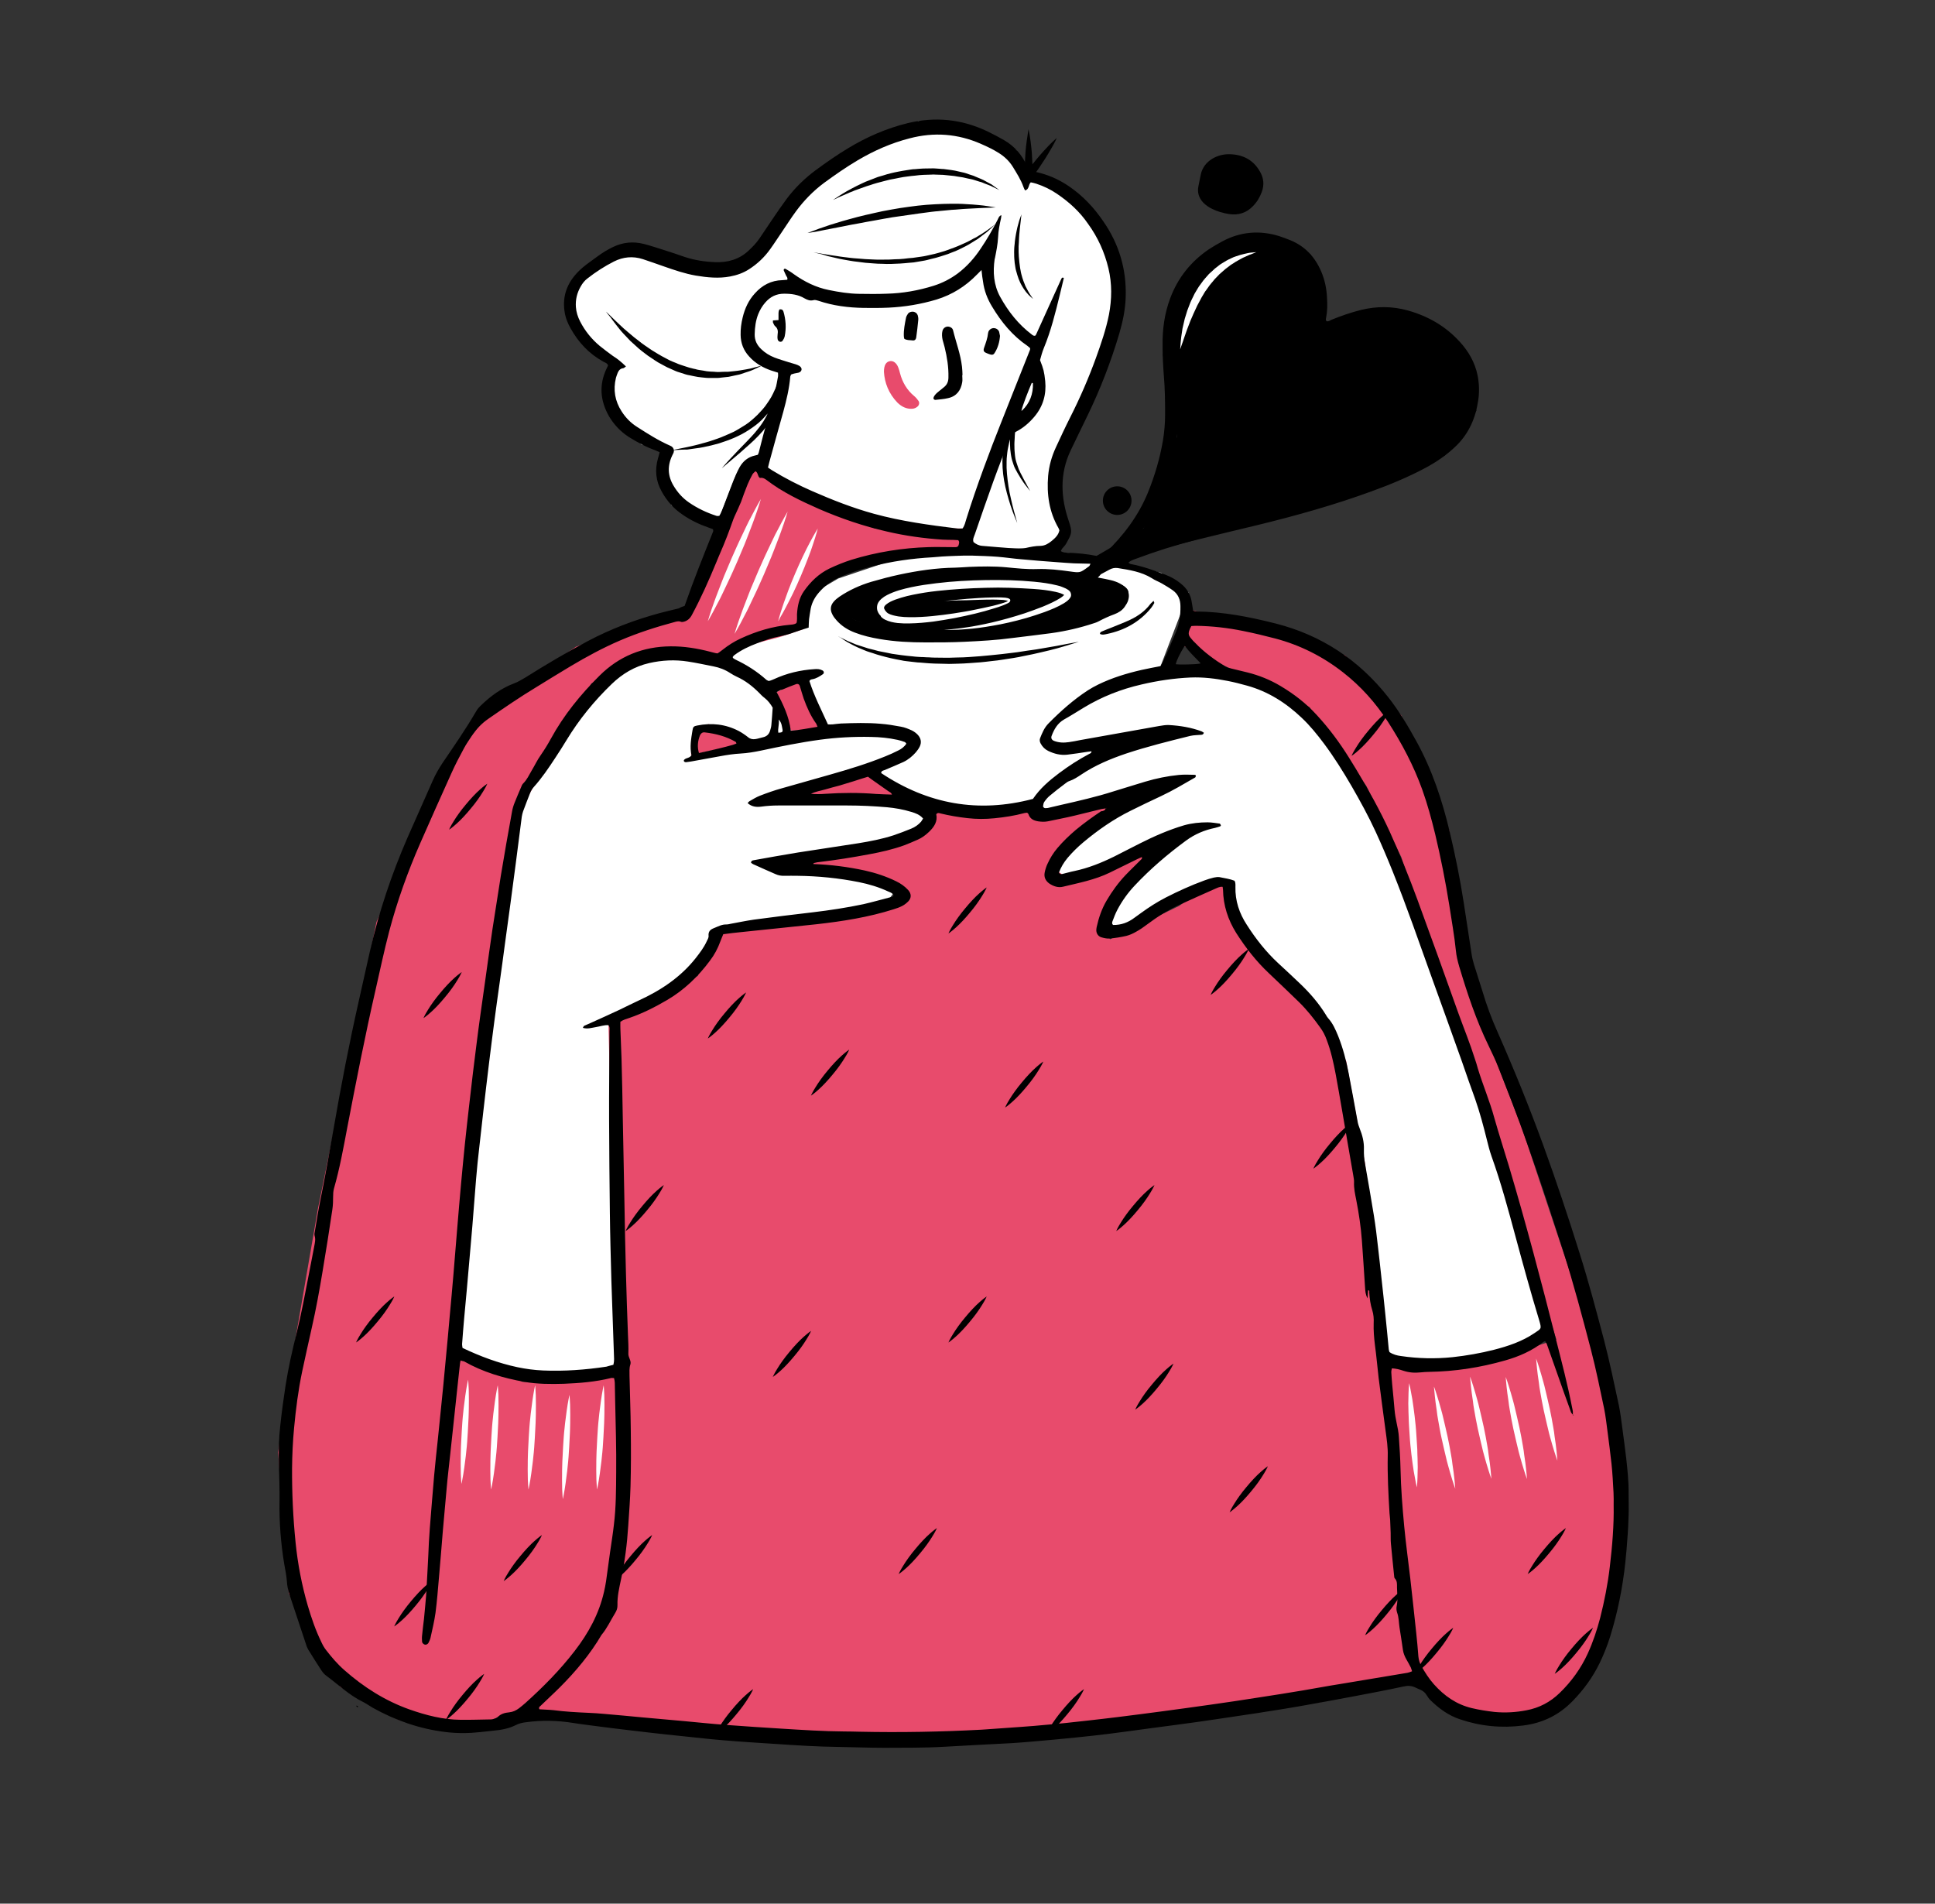 <?xml version="1.0" encoding="utf-8"?>
<!-- Generator: Adobe Illustrator 22.1.0, SVG Export Plug-In . SVG Version: 6.00 Build 0)  -->
<svg version="1.1" id="Layer_6" xmlns="http://www.w3.org/2000/svg" xmlns:xlink="http://www.w3.org/1999/xlink" x="0px" y="0px"
	 viewBox="0 0 1527.1 1502.4" style="enable-background:new 0 0 1527.1 1502.4;" xml:space="preserve">
<rect x="0" y="0" width="1527.1" height="1502.4" fill="#333333" stroke="none"/>
<style type="text/css">
	.st0{fill:#FFFFFF;}
	.st1{fill:#E84B6C;}
</style>
<polygon id="XMLID_1817_" class="st0" points="358.2,1059.5 392.8,729.9 412.5,636.5 425.5,602.6 471,537.7 498.9,521.8 
	545.3,516.4 565.9,521.8 595.5,500.9 638.1,489.4 640,469.2 661.5,456.6 718.2,437.5 842.6,436.3 916.2,452 938.1,467.7 
	915.7,526.3 970.4,534.7 1010.7,547 1048,578.1 1081.6,627.3 1123,729.7 1154.7,828.3 1188.3,922.3 1220.7,1050.2 1188.3,1068.4 
	1140,1072.2 1091.8,1073.3 1081.6,984.8 1052.9,819.6 1011.1,768.5 976,727.9 966.1,695.4 931.4,708.2 890,731.9 874.1,736.7 
	874.3,713.1 938.1,657.8 853.5,692.4 832.8,695.4 832.8,686.5 853.5,660.8 921.6,620.2 818,646 818,632.1 778.7,637.5 735.9,636.5 
	723.9,662.9 634.1,678.7 640,689 708.5,700.4 694.9,718.5 567.7,736.7 553.5,767 484.1,801.4 489.6,1081.7 430.8,1086.5 
	383.3,1076.1 "/>
<polygon id="XMLID_1832_" class="st0" points="565.9,413 529.7,398.6 524.6,374.3 529.7,355.4 506,350.7 485.1,322.5 478.3,308.5 
	489.6,286.7 460.4,268.8 449.5,244.1 454.5,216.6 493.7,194.2 529.7,202.7 571.6,213.1 609.9,191.7 634.1,152.1 671.7,121.7 
	724.7,95.6 768.9,102 802.1,118.5 808.7,138.6 833.9,146.6 865.3,169.2 877.2,194.2 881.7,237.4 877.2,268.8 851.1,324.1 
	833.9,364.5 833.9,403.7 843,417.1 833.9,432.8 763.6,432.8 759.7,422.8 697.6,417.1 629.2,383.8 595.5,369.2 581.1,374.3 "/>
<path id="XMLID_1809_" class="st1" d="M759.6,417.1h-69.2l-76.3-32l-18.2-25.5L566,432.8l-22.3,48.9l-49.9,15l-39.2,13.7l-61.6,42
	l-20.8,28.5L346,620.2l-48.9,107.5L250.9,954l-20.4,118.2l-11,74l8.4,111.3l40.6,73.7l46.2,26.2l54.6,9.9l23.2-12l35-9.5l39.1-42.8
	l17.3-57l15.1-90.4l-9.6-74l-44.8,9.4l-32.3-0.4l-54.6-27.2l11.3-150.6l43.3-276.3l54.4-97.1l54.8-22.2l44.5-1.6l49-12.7l18.9-6.3
	c0.9-14.9,8.2-30.6,21.2-47.1l48.9-10.6l55.3-5.9L759.6,417.1L759.6,417.1z"/>
<polygon id="XMLID_1808_" class="st1" points="728.4,637.5 813.5,637.5 819.1,648.2 890.5,627.3 849.3,655.7 826.9,682.2 
	843.6,693.7 883.1,679.8 911,668 877.2,705.2 868.2,723.1 876,741.3 930.5,715 962.6,692.4 974.8,725.1 995.5,755.8 1036.6,789.2 
	1062.4,837.4 1077.4,918.7 1114.8,1319.5 1041.6,1343.4 882.7,1355.6 744.4,1378.2 645.3,1367.4 412.5,1351.2 490.8,1237 
	480.2,809.1 550.8,770.1 563.3,732.6 715,709.5 704.3,694.4 603.3,685.9 733.1,655.4 "/>
<polygon id="XMLID_1807_" class="st1" points="941.5,481.7 934.7,510 967.2,525.8 1033.4,558 1078.3,620.2 1105.9,676.4 
	1228.3,1057.2 1156.5,1080.2 1081.5,1072.2 1105.9,1310 1152,1356.6 1201.9,1361.5 1242.1,1332.7 1273.7,1270.5 1280.1,1127.1 
	1201,889.9 1151.8,762.3 1144,656.2 1105.9,564.6 1061.5,517.2 "/>
<polygon id="XMLID_1806_" class="st1" points="620.7,627.3 685.4,608.3 713.7,627.3 701.7,636.5 "/>
<polygon id="XMLID_1805_" class="st1" points="613,546.2 624.1,576.5 655.3,576.5 634.1,534.7 "/>
<polygon id="XMLID_1804_" class="st1" points="590.1,581.9 559.2,571.5 546.4,578.4 545.3,595.9 590.1,586.2 "/>
<path id="XMLID_1803_" d="M890.5,467.5c0,13.8-70.4,34.7-126.9,34.7c-56.5,0-102.1-11.2-102.1-25.1s45.7-25.1,102.1-25.1
	C820,451.9,890.5,453.7,890.5,467.5z"/>
<polygon id="XMLID_1802_" points="865.3,438.8 902.5,417.1 929.1,344 917.8,280 934.7,215.3 971.2,194.2 997.1,183.9 1034.6,201 
	1041.3,243 1039.2,259 1080.8,246 1121,257.4 1137.9,265 1156.5,286.7 1165.2,324.1 1140,359.7 1107.4,371.9 943,426.2 868.2,445.8 
	"/>
<circle id="XMLID_1801_" cx="970.1" cy="145.8" r="17.6"/>
<g id="XMLID_1798_">
	<path id="XMLID_2738_" class="st0" d="M931.4,275.7c0,0,0.1-1.7,0.3-4.5c0.2-1.4,0.2-3.1,0.5-5.1c0.3-2,0.6-4.3,1-6.7
		c0.5-2.4,1.1-5,1.8-7.8c0.4-1.4,0.9-2.8,1.3-4.2c0.4-1.5,0.9-2.9,1.5-4.4c0.6-1.5,1.1-3,1.7-4.4s1.4-3,2.1-4.4
		c0.3-0.8,0.8-1.5,1.1-2.3l1.3-2.2c0.9-1.4,1.7-3,2.7-4.3c1-1.4,2-2.7,3-4.1c1-1.3,2.2-2.5,3.3-3.8c1-1.3,2.3-2.3,3.6-3.5
		c0.6-0.5,1.2-1.1,1.8-1.7s1.3-1,1.9-1.5c1.3-1,2.4-2,3.8-2.8c1.3-0.8,2.6-1.6,3.8-2.3c1.2-0.7,2.5-1.3,3.8-1.9
		c1.2-0.6,2.4-1.1,3.7-1.5c1.2-0.4,2.3-0.8,3.4-1.1c1-0.3,2.2-0.5,3.1-0.8c2-0.4,3.7-0.9,5.1-1c2.9-0.3,4.5-0.4,4.5-0.4
		s-1.6,0.6-4.2,1.7c-1.4,0.4-2.9,1.2-4.7,2c-1.8,0.7-3.7,1.8-5.8,3c-1,0.5-2.1,1.2-3.1,1.9c-1,0.7-2.3,1.3-3.3,2.2
		c-1,0.8-2.2,1.7-3.3,2.5c-1.1,0.9-2.2,1.9-3.2,2.8c-0.5,0.5-1.1,1-1.7,1.5c-0.5,0.5-1,1-1.6,1.7c-1,1.1-2.2,2.1-3,3.3
		c-1,1.2-2,2.3-3,3.6c-0.9,1.3-1.8,2.5-2.7,3.8c-1,1.2-1.7,2.6-2.5,3.9l-1.2,2c-0.3,0.7-0.8,1.4-1.1,2.1c-0.7,1.4-1.5,2.7-2.2,4.1
		c-0.7,1.4-1.3,2.8-1.9,4.1c-0.7,1.3-1.2,2.7-1.8,4c-0.6,1.3-1.1,2.6-1.7,3.9c-1,2.6-1.9,5-2.8,7.3c-0.8,2.3-1.5,4.4-2.2,6.3
		c-0.7,1.8-1.1,3.6-1.7,4.9C932,274.1,931.4,275.7,931.4,275.7z"/>
</g>
<g id="XMLID_1795_">
	<path id="XMLID_2727_" d="M397.5,1247.8c0,0,0.3-0.7,0.9-1.9c0.6-1.2,1.5-2.8,2.7-4.7c2.3-3.8,5.7-8.6,9.6-13.2
		c3.7-4.5,7.8-8.9,11.1-11.8c1.7-1.5,3.1-2.7,4.2-3.5c1-0.8,1.7-1.2,1.7-1.2s-0.3,0.7-0.9,1.9c-0.6,1.2-1.5,2.8-2.7,4.7
		c-2.3,3.8-5.7,8.6-9.6,13.2c-3.7,4.5-7.8,8.9-11.1,11.8c-1.7,1.5-3.1,2.7-4.2,3.5C398.1,1247.5,397.5,1247.8,397.5,1247.8z"/>
</g>
<g id="XMLID_1792_">
	<path id="XMLID_2725_" d="M351.9,1357.4c0,0,0.3-0.7,0.9-1.9c0.6-1.2,1.5-2.8,2.7-4.7c2.3-3.8,5.7-8.6,9.6-13.2
		c3.7-4.5,7.8-8.9,11.1-11.8c1.7-1.5,3.1-2.7,4.2-3.5c1-0.8,1.7-1.2,1.7-1.2s-0.3,0.7-0.9,1.9c-0.6,1.2-1.5,2.8-2.7,4.7
		c-2.3,3.8-5.7,8.6-9.6,13.2c-3.7,4.5-7.8,8.9-11.1,11.8c-1.7,1.5-3.1,2.7-4.2,3.5C352.5,1356.9,351.9,1357.4,351.9,1357.4z"/>
</g>
<g id="XMLID_1789_">
	<path id="XMLID_1815_" d="M640,864.7c0,0,0.3-0.7,0.9-1.9c0.6-1.2,1.5-2.8,2.7-4.7c2.3-3.8,5.7-8.6,9.6-13.2
		c3.7-4.5,7.8-8.9,11.1-11.8c1.7-1.5,3.1-2.7,4.2-3.5c1-0.8,1.7-1.2,1.7-1.2s-0.3,0.7-0.9,1.9c-0.6,1.2-1.5,2.8-2.7,4.7
		c-2.3,3.8-5.7,8.6-9.6,13.2c-3.7,4.5-7.8,8.9-11.1,11.8c-1.7,1.5-3.1,2.7-4.2,3.5C640.6,864.3,640,864.7,640,864.7z"/>
</g>
<g id="XMLID_1786_">
	<path id="XMLID_1813_" d="M748.5,736.7c0,0,0.3-0.7,0.9-1.9c0.6-1.2,1.5-2.8,2.7-4.7c2.3-3.8,5.7-8.6,9.6-13.2
		c3.7-4.5,7.8-8.9,11.1-11.8c1.7-1.5,3.1-2.7,4.2-3.5c1-0.8,1.7-1.2,1.7-1.2s-0.3,0.7-0.9,1.9c-0.6,1.2-1.5,2.8-2.7,4.7
		c-2.3,3.8-5.7,8.6-9.6,13.2c-3.7,4.5-7.8,8.9-11.1,11.8c-1.7,1.5-3.1,2.7-4.2,3.5C749.2,736.3,748.5,736.7,748.5,736.7z"/>
</g>
<g id="XMLID_1783_">
	<path id="XMLID_1811_" d="M880.9,971.6c0,0,0.3-0.7,0.9-1.9c0.6-1.2,1.5-2.8,2.7-4.7c2.3-3.8,5.7-8.6,9.6-13.2
		c3.7-4.5,7.8-8.9,11.1-11.8c1.7-1.5,3.1-2.7,4.2-3.5c1-0.8,1.7-1.2,1.7-1.2s-0.3,0.7-0.9,1.9c-0.6,1.2-1.5,2.8-2.7,4.7
		c-2.3,3.8-5.7,8.6-9.6,13.2c-3.7,4.5-7.8,8.9-11.1,11.8c-1.7,1.5-3.1,2.7-4.2,3.5C881.5,971.1,880.9,971.6,880.9,971.6z"/>
</g>
<g id="XMLID_1780_">
	<path id="XMLID_1799_" d="M793.2,874.1c0,0,0.3-0.7,0.9-1.9c0.6-1.2,1.5-2.8,2.7-4.7c2.3-3.8,5.7-8.6,9.6-13.2
		c3.7-4.5,7.8-8.9,11.1-11.8c1.7-1.5,3.1-2.7,4.2-3.5c1-0.8,1.7-1.2,1.7-1.2s-0.3,0.7-0.9,1.9c-0.6,1.2-1.5,2.8-2.7,4.7
		c-2.3,3.8-5.7,8.6-9.6,13.2c-3.7,4.5-7.8,8.9-11.1,11.8c-1.7,1.5-3.1,2.7-4.2,3.5C793.8,873.7,793.2,874.1,793.2,874.1z"/>
</g>
<g id="XMLID_1777_">
	<path id="XMLID_1796_" d="M609.9,1086.7c0,0,0.3-0.7,0.9-1.9c0.6-1.2,1.5-2.8,2.7-4.7c2.3-3.8,5.7-8.6,9.6-13.2
		c3.7-4.5,7.8-8.9,11.1-11.8c1.7-1.5,3.1-2.7,4.2-3.5c1-0.8,1.7-1.2,1.7-1.2s-0.3,0.7-0.9,1.9c-0.6,1.2-1.5,2.8-2.7,4.7
		c-2.3,3.8-5.7,8.6-9.6,13.2c-3.7,4.5-7.8,8.9-11.1,11.8c-1.7,1.5-3.1,2.7-4.2,3.5S609.9,1086.7,609.9,1086.7z"/>
</g>
<g id="XMLID_1774_">
	<path id="XMLID_1793_" d="M558.6,819.6c0,0,0.3-0.7,0.9-1.9c0.6-1.2,1.5-2.8,2.7-4.7c2.3-3.8,5.7-8.6,9.6-13.2
		c3.7-4.5,7.8-8.9,11.1-11.8c1.7-1.5,3.1-2.7,4.2-3.5c1-0.8,1.7-1.2,1.7-1.2s-0.3,0.7-0.9,1.9c-0.6,1.2-1.5,2.8-2.7,4.7
		c-2.3,3.8-5.7,8.6-9.6,13.2c-3.7,4.5-7.8,8.9-11.1,11.8c-1.7,1.5-3.1,2.7-4.2,3.5C559.2,819.1,558.6,819.6,558.6,819.6z"/>
</g>
<g id="XMLID_1771_">
	<path id="XMLID_1790_" d="M354.4,654.8c0,0,0.3-0.7,0.9-1.9c0.6-1.2,1.5-2.8,2.7-4.7c2.3-3.8,5.7-8.6,9.6-13.2
		c3.7-4.5,7.8-8.9,11.1-11.8c1.7-1.5,3.1-2.7,4.2-3.5s1.7-1.2,1.7-1.2s-0.3,0.7-0.9,1.9c-0.6,1.2-1.5,2.8-2.7,4.7
		c-2.3,3.8-5.7,8.6-9.6,13.2c-3.7,4.5-7.8,8.9-11.1,11.8c-1.7,1.5-3.1,2.7-4.2,3.5C355.1,654.3,354.4,654.8,354.4,654.8z"/>
</g>
<g id="XMLID_1768_">
	<path id="XMLID_1787_" d="M748.5,1059.5c0,0,0.3-0.7,0.9-1.9c0.6-1.2,1.5-2.8,2.7-4.7c2.3-3.8,5.7-8.6,9.6-13.2
		c3.7-4.5,7.8-8.9,11.1-11.8c1.7-1.5,3.1-2.7,4.2-3.5s1.7-1.2,1.7-1.2s-0.3,0.7-0.9,1.9c-0.6,1.2-1.5,2.8-2.7,4.7
		c-2.3,3.8-5.7,8.6-9.6,13.2c-3.7,4.5-7.8,8.9-11.1,11.8c-1.7,1.5-3.1,2.7-4.2,3.5C749.2,1059.1,748.5,1059.5,748.5,1059.5z"/>
</g>
<g id="XMLID_1765_">
	<path id="XMLID_1784_" d="M955.4,785.2c0,0,0.3-0.7,0.9-1.9c0.6-1.2,1.5-2.8,2.7-4.7c2.3-3.8,5.7-8.6,9.6-13.2
		c3.7-4.5,7.8-8.9,11.1-11.8c1.7-1.5,3.1-2.7,4.2-3.5c1-0.8,1.7-1.2,1.7-1.2s-0.3,0.7-0.9,1.9c-0.6,1.2-1.5,2.8-2.7,4.7
		c-2.3,3.8-5.7,8.6-9.6,13.2c-3.7,4.5-7.8,8.9-11.1,11.8c-1.7,1.5-3.1,2.7-4.2,3.5C956.1,784.8,955.4,785.2,955.4,785.2z"/>
</g>
<g id="XMLID_1762_">
	<path id="XMLID_1781_" d="M1036.5,922.3c0,0,0.3-0.7,0.9-1.9c0.6-1.2,1.5-2.8,2.7-4.7c2.3-3.8,5.7-8.6,9.6-13.2
		c3.7-4.5,7.8-8.9,11.1-11.8c1.7-1.5,3.1-2.7,4.2-3.5c1-0.8,1.7-1.2,1.7-1.2s-0.3,0.7-0.9,1.9s-1.5,2.8-2.7,4.7
		c-2.3,3.8-5.7,8.6-9.6,13.2c-3.7,4.5-7.8,8.9-11.1,11.8c-1.7,1.5-3.1,2.7-4.2,3.5C1037.1,922,1036.5,922.3,1036.5,922.3z"/>
</g>
<g id="XMLID_1759_">
	<path id="XMLID_1778_" d="M970.4,1193.5c0,0,0.3-0.7,0.9-1.9c0.6-1.2,1.5-2.8,2.7-4.7c2.3-3.8,5.7-8.6,9.6-13.2
		c3.7-4.5,7.8-8.9,11.1-11.8c1.7-1.5,3.1-2.7,4.2-3.5c1-0.8,1.7-1.2,1.7-1.2s-0.3,0.7-0.9,1.9c-0.6,1.2-1.5,2.8-2.7,4.7
		c-2.3,3.8-5.7,8.6-9.6,13.2c-3.7,4.5-7.8,8.9-11.1,11.8c-1.7,1.5-3.1,2.7-4.2,3.5C971.1,1193.1,970.4,1193.5,970.4,1193.5z"/>
</g>
<g id="XMLID_1756_">
	<path id="XMLID_1775_" d="M709.2,1242.3c0,0,0.3-0.7,0.9-1.9s1.5-2.8,2.7-4.7c2.3-3.8,5.7-8.6,9.6-13.2c3.7-4.5,7.8-8.9,11.1-11.8
		c1.7-1.5,3.1-2.7,4.2-3.5c1-0.8,1.7-1.2,1.7-1.2s-0.3,0.7-0.9,1.9c-0.6,1.2-1.5,2.8-2.7,4.7c-2.3,3.8-5.7,8.6-9.6,13.2
		c-3.7,4.5-7.8,8.9-11.1,11.8c-1.7,1.5-3.1,2.7-4.2,3.5C709.9,1241.8,709.2,1242.3,709.2,1242.3z"/>
</g>
<g id="XMLID_1753_">
	<path id="XMLID_1772_" d="M895.9,1112.5c0,0,0.3-0.7,0.9-1.9s1.5-2.8,2.7-4.7c2.3-3.8,5.7-8.6,9.6-13.2c3.7-4.5,7.8-8.9,11.1-11.8
		c1.7-1.5,3.1-2.7,4.2-3.5c1-0.8,1.7-1.2,1.7-1.2s-0.3,0.7-0.9,1.9s-1.5,2.8-2.7,4.7c-2.3,3.8-5.7,8.6-9.6,13.2
		c-3.7,4.5-7.8,8.9-11.1,11.8c-1.7,1.5-3.1,2.7-4.2,3.5C896.6,1112.1,895.9,1112.5,895.9,1112.5z"/>
</g>
<g id="XMLID_1750_">
	<path id="XMLID_1769_" d="M564.2,1369.4c0,0,0.3-0.7,0.9-1.9c0.6-1.2,1.5-2.8,2.7-4.7c2.3-3.8,5.7-8.6,9.6-13.2
		c3.7-4.5,7.8-8.9,11.1-11.8c1.7-1.5,3.1-2.7,4.2-3.5c1-0.8,1.7-1.2,1.7-1.2s-0.3,0.7-0.9,1.9c-0.6,1.2-1.5,2.8-2.7,4.7
		c-2.3,3.8-5.7,8.6-9.6,13.2c-3.7,4.5-7.8,8.9-11.1,11.8c-1.7,1.5-3.1,2.7-4.2,3.5C564.8,1369,564.2,1369.4,564.2,1369.4z"/>
</g>
<g id="XMLID_1747_">
	<path id="XMLID_1766_" d="M825.3,1369.4c0,0,0.3-0.7,0.9-1.9c0.6-1.2,1.5-2.8,2.7-4.7c2.3-3.8,5.7-8.6,9.6-13.2
		c3.7-4.5,7.8-8.9,11.1-11.8c1.7-1.5,3.1-2.7,4.2-3.5c1-0.8,1.7-1.2,1.7-1.2s-0.3,0.7-0.9,1.9s-1.5,2.8-2.7,4.7
		c-2.3,3.8-5.7,8.6-9.6,13.2c-3.7,4.5-7.8,8.9-11.1,11.8c-1.7,1.5-3.1,2.7-4.2,3.5C826,1369,825.3,1369.4,825.3,1369.4z"/>
</g>
<g id="XMLID_1744_">
	<path id="XMLID_1763_" d="M484.5,1247.8c0,0,0.3-0.7,0.9-1.9c0.6-1.2,1.5-2.8,2.7-4.7c2.3-3.8,5.7-8.6,9.6-13.2
		c3.7-4.5,7.8-8.9,11.1-11.8c1.7-1.5,3.1-2.7,4.2-3.5c1-0.8,1.7-1.2,1.7-1.2s-0.3,0.7-0.9,1.9c-0.6,1.2-1.5,2.8-2.7,4.7
		c-2.3,3.8-5.7,8.6-9.6,13.2c-3.7,4.5-7.8,8.9-11.1,11.8c-1.7,1.5-3.1,2.7-4.2,3.5C485.1,1247.5,484.5,1247.8,484.5,1247.8z"/>
</g>
<g id="XMLID_1723_">
	<path id="XMLID_1760_" d="M1077.3,1290.6c0,0,0.3-0.7,0.9-1.9c0.6-1.2,1.5-2.8,2.7-4.7c2.3-3.8,5.7-8.6,9.6-13.2
		c3.7-4.5,7.8-8.9,11.1-11.8c1.7-1.5,3.1-2.7,4.2-3.5c1-0.8,1.7-1.2,1.7-1.2s-0.3,0.7-0.9,1.9s-1.5,2.8-2.7,4.7
		c-2.3,3.8-5.7,8.6-9.6,13.2c-3.7,4.5-7.8,8.9-11.1,11.8c-1.7,1.5-3.1,2.7-4.2,3.5C1077.9,1290.1,1077.3,1290.6,1077.3,1290.6z"/>
</g>
<g id="XMLID_1720_">
	<path id="XMLID_1757_" d="M1205.6,1242.3c0,0,0.3-0.7,0.9-1.9c0.6-1.2,1.5-2.8,2.7-4.7c2.3-3.8,5.7-8.6,9.6-13.2
		c3.7-4.5,7.8-8.9,11.1-11.8c1.7-1.5,3.1-2.7,4.2-3.5c1-0.8,1.7-1.2,1.7-1.2s-0.3,0.7-0.9,1.9c-0.6,1.2-1.5,2.8-2.7,4.7
		c-2.3,3.8-5.7,8.6-9.6,13.2c-3.7,4.5-7.8,8.9-11.1,11.8c-1.7,1.5-3.1,2.7-4.2,3.5C1206.2,1241.8,1205.6,1242.3,1205.6,1242.3z"/>
</g>
<g id="XMLID_1717_">
	<path id="XMLID_1754_" d="M1066.6,596.6c0,0,0.3-0.7,0.9-1.9c0.6-1.2,1.5-2.8,2.7-4.7c2.3-3.8,5.7-8.6,9.6-13.2
		c3.7-4.5,7.8-8.9,11.1-11.8c1.7-1.5,3.1-2.7,4.2-3.5c1-0.8,1.7-1.2,1.7-1.2s-0.3,0.7-0.9,1.9c-0.6,1.2-1.5,2.8-2.7,4.7
		c-2.3,3.8-5.7,8.6-9.6,13.2c-3.7,4.5-7.8,8.9-11.1,11.8c-1.7,1.5-3.1,2.7-4.2,3.5C1067.2,596.1,1066.6,596.6,1066.6,596.6z"/>
</g>
<g id="XMLID_1714_">
	<path id="XMLID_1751_" d="M1116.7,1321c0,0,0.3-0.7,0.9-1.9c0.6-1.2,1.5-2.8,2.7-4.7c2.3-3.8,5.7-8.6,9.6-13.2
		c3.7-4.5,7.8-8.9,11.1-11.8c1.7-1.5,3.1-2.7,4.2-3.5c1-0.8,1.7-1.2,1.7-1.2s-0.3,0.7-0.9,1.9s-1.5,2.8-2.7,4.7
		c-2.3,3.8-5.7,8.6-9.6,13.2c-3.7,4.5-7.8,8.9-11.1,11.8c-1.7,1.5-3.1,2.7-4.2,3.5C1117.3,1320.6,1116.7,1321,1116.7,1321z"/>
</g>
<g id="XMLID_1383_">
	<path id="XMLID_1748_" d="M1227,1321c0,0,0.3-0.7,0.9-1.9c0.6-1.2,1.5-2.8,2.7-4.7c2.3-3.8,5.7-8.6,9.6-13.2
		c3.7-4.5,7.8-8.9,11.1-11.8c1.7-1.5,3.1-2.7,4.2-3.5c1-0.8,1.7-1.2,1.7-1.2s-0.3,0.7-0.9,1.9s-1.5,2.8-2.7,4.7
		c-2.3,3.8-5.7,8.6-9.6,13.2c-3.7,4.5-7.8,8.9-11.1,11.8c-1.7,1.5-3.1,2.7-4.2,3.5C1227.6,1320.6,1227,1321,1227,1321z"/>
</g>
<g id="XMLID_1380_">
	<path id="XMLID_1745_" d="M493.7,971.6c0,0,0.3-0.7,0.9-1.9c0.6-1.2,1.5-2.8,2.7-4.7c2.3-3.8,5.7-8.6,9.6-13.2
		c3.7-4.5,7.8-8.9,11.1-11.8c1.7-1.5,3.1-2.7,4.2-3.5c1-0.8,1.7-1.2,1.7-1.2s-0.3,0.7-0.9,1.9c-0.6,1.2-1.5,2.8-2.7,4.7
		c-2.3,3.8-5.7,8.6-9.6,13.2c-3.7,4.5-7.8,8.9-11.1,11.8c-1.7,1.5-3.1,2.7-4.2,3.5C494.4,971.1,493.7,971.6,493.7,971.6z"/>
</g>
<g id="XMLID_1377_">
	<path id="XMLID_1733_" d="M281,1059.5c0,0,0.3-0.7,0.9-1.9c0.6-1.2,1.5-2.8,2.7-4.7c2.3-3.8,5.7-8.6,9.6-13.2
		c3.7-4.5,7.8-8.9,11.1-11.8c1.7-1.5,3.1-2.7,4.2-3.5c1-0.8,1.7-1.2,1.7-1.2s-0.3,0.7-0.9,1.9c-0.6,1.2-1.5,2.8-2.7,4.7
		c-2.3,3.8-5.7,8.6-9.6,13.2c-3.7,4.5-7.8,8.9-11.1,11.8c-1.7,1.5-3.1,2.7-4.2,3.5C281.6,1059.1,281,1059.5,281,1059.5z"/>
</g>
<g id="XMLID_1374_">
	<path id="XMLID_1730_" d="M311.1,1283.6c0,0,0.3-0.7,0.9-1.9c0.6-1.2,1.5-2.8,2.7-4.7c2.3-3.8,5.7-8.6,9.6-13.2
		c3.7-4.5,7.8-8.9,11.1-11.8c1.7-1.5,3.1-2.7,4.2-3.5c1-0.8,1.7-1.2,1.7-1.2s-0.3,0.7-0.9,1.9c-0.6,1.2-1.5,2.8-2.7,4.7
		c-2.3,3.8-5.7,8.6-9.6,13.2c-3.7,4.5-7.8,8.9-11.1,11.8c-1.7,1.5-3.1,2.7-4.2,3.5C311.8,1283.2,311.1,1283.6,311.1,1283.6z"/>
</g>
<g id="XMLID_1371_">
	<path id="XMLID_1727_" d="M334.2,803.5c0,0,0.3-0.7,0.9-1.9c0.6-1.2,1.5-2.8,2.7-4.7c2.3-3.8,5.7-8.6,9.6-13.2
		c3.7-4.5,7.8-8.9,11.1-11.8c1.7-1.5,3.1-2.7,4.2-3.5c1-0.8,1.7-1.2,1.7-1.2s-0.3,0.7-0.9,1.9c-0.6,1.2-1.5,2.8-2.7,4.7
		c-2.3,3.8-5.7,8.6-9.6,13.2c-3.7,4.5-7.8,8.9-11.1,11.8c-1.7,1.5-3.1,2.7-4.2,3.5C334.9,803,334.2,803.5,334.2,803.5z"/>
</g>
<path id="XMLID_931_" d="M540.3,478.2c6.9-19.9,14.8-39.5,22.6-59c0.1-0.3-0.1-0.8-0.2-1.5c-1.1-0.4-2.4-1-3.7-1.4
	c-7.2-2.5-14.1-5.8-20.4-10.2c-7-4.7-12.4-10.9-16.4-18.2c-4.7-8.4-5.5-17.1-2.9-26.2c0.4-1.5,0.9-3,1.3-4.8c-1.2-0.5-2.3-1-3.4-1.5
	c-7.4-2.6-14.3-6.4-20.9-10.5c-6.5-4.2-11.7-9.7-15.7-16.4c-7-12.4-8-25-1.7-38c0.3-0.7,0.7-1.5,1-2.1c-0.7-1.9-2.4-2.2-3.8-3
	c-11.2-6.2-19.6-15.1-25.8-26.3c-2-3.6-3.6-7.2-4.4-11.2c-3-15.1,2.6-27.1,14-36.8c3.7-3.1,7.7-5.8,11.6-8.7c3.9-2.9,8-5.4,12.4-7.5
	c7.7-3.7,15.8-4.5,24.1-2.4c5.2,1.3,10.4,3.1,15.6,4.7c5.7,1.8,11.4,3.7,17.1,5.7c7.7,2.5,15.7,3.7,23.7,4c10,0.4,19.1-2.2,26.5-9.2
	c3.1-2.9,6-5.9,8.4-9.4c3.4-5,6.7-10,10.1-15c3.7-5.5,7.5-11,11.4-16.3c6.5-8.7,14.3-16.3,23.1-22.8c8.3-6.1,16.6-11.9,25.4-17.2
	c14.7-8.9,30.3-15.7,47-19.8c21.7-5.3,42.6-3.2,62.8,6.4c4.5,2.2,9,4.5,13.3,7c8.3,4.8,14.2,11.7,18.1,20.4c0.5,1.1,1,2.2,1.7,3.5
	c1,0.3,2.2,0.5,3.3,0.8c10.2,1.9,19.6,5.9,28.1,11.7c11,7.5,19.8,16.9,27.2,27.8c12.4,17.9,18.3,37.8,17.6,59.6
	c-0.3,9.9-2.3,19.5-5.1,29c-6.6,22.2-14.9,43.7-25,64.5c-4.4,9.2-9,18.4-13.4,27.7c-8.7,18.4-7.8,37.1-1.4,55.7
	c3,8.9,2.3,9.9-2.2,17.9c-0.8,1.4-2,2.5-3,3.7c-0.4,0.6-0.8,1.3-1.1,2c1.8,1.3,3.7,1.2,5.4,1.3c7.7,0.3,15.2,1,22.7,2.5
	c2.8,0.5,5-0.2,7-2.2c14.3-13.8,26.1-29.3,33.7-47.9c5.4-13.3,9.4-26.9,11.8-41c1.1-6.7,1.7-13.6,1.7-20.4c0-10.3-0.1-20.4-1-30.7
	c-0.6-7.8-1-15.7-1-23.5c-0.2-13,1.5-25.6,6.1-37.8c6.1-16.2,16.4-28.9,30.5-38.5c3.5-2.3,7.2-4.4,10.9-6.4
	c14.2-7.5,29.1-8.7,44.4-4c3,1,6.1,2.1,9,3.3c11.6,4.8,19.4,13.2,24.3,24.7c2.9,6.7,4.3,13.8,4.6,21.1c0.3,5,0.3,10-0.7,15.1
	c-0.2,1-0.5,2,0.2,2.9c1.6,0.6,2.7-0.4,3.9-1c7.7-3.1,15.4-5.8,23.4-7.8c12.4-3,24.6-3,36.9,0.4c16,4.5,29.9,12.4,41.2,24.9
	c6.9,7.6,11.8,16.2,13.9,26.3c1.3,6.5,1.5,13.2,0.5,19.8c-2,13.7-7.2,25.8-17.2,35.7c-7.4,7.2-15.8,13-24.9,17.8
	c-13.5,7.2-27.6,13-41.9,18.2c-29.2,10.7-59.2,19.1-89.4,26.5c-16.8,4.1-33.6,8-50.3,12.2c-15.6,3.9-30.9,8.8-45.9,14.4
	c-2.2,0.8-4.5,1.4-6.5,3.3c0.8,0.4,1.2,0.9,1.7,1c9.5,1.8,18.6,5,27.6,8.5c4.4,1.7,8.4,3.9,12,6.9c5,3.9,8,9,8.8,15.2
	c0.3,2,0.6,3.9,1,6.2c1,0.3,1.8,0.7,2.8,0.7c21.2,0.2,41.9,4.3,62.4,9.5c36.1,9.2,65.5,28.7,88.6,57.9c8.6,10.9,15.7,22.8,22.4,35
	c12.4,22.5,20.4,46.6,26.3,71.5c4.4,18.5,8.2,37.2,11.1,56.1c2.1,13.5,4.1,27,6.2,40.5c0.4,2.8,1.1,5.5,1.9,8.2
	c2.2,7.1,4.5,14.1,6.7,21.2c3.2,10.8,7.1,21.3,11.7,31.6c13.1,29.6,25.2,59.5,36.3,89.9c10.2,28.1,19.7,56.5,28.6,85
	c7.2,22.8,13.3,45.9,19.4,69c4.4,16.9,7.9,34,11.6,51.1c1.3,6.1,1.9,12.3,2.8,18.4c1,7.7,2.1,15.5,3,23.3c1,9.1,2,18.4,1.9,27.6
	c0,5.8,0.2,11.7,0,17.5s-0.4,11.7-0.9,17.4c-0.4,6.6-1,13.2-1.7,19.8c-2.1,19.8-6,39.2-11.9,58.3c-2.3,7.3-5.1,14.4-8.4,21.2
	c-5.4,11.1-12.6,21-21.2,29.8c-10.7,11.1-23.8,17.5-39.1,19.4c-17.1,2.2-33.6,0.6-49.9-4.9c-9-3-16.4-8.4-23.1-14.9
	c-1.3-1.2-2.3-2.7-3.3-4.3c-1.2-2-2.9-3.3-5-4.2c-1.3-0.5-2.5-1.1-3.8-1.7c-3-1.4-5.9-1.6-9.3-0.8c-12.5,2.7-25.1,5.1-37.8,7.5
	c-14.4,2.7-28.8,5.4-43.2,7.9c-11.2,2-22.5,3.7-33.8,5.5c-15.5,2.3-31,4.7-46.5,6.9c-13.1,1.8-26.3,3.6-39.4,5.3
	c-10.7,1.4-21.5,3-32.2,4.3c-8.4,1-16.7,2-25.1,2.8c-11.7,1.2-23.6,2.3-35.3,3.3c-5.2,0.4-10.4,0.9-15.6,1.2
	c-18,1-36.1,1.8-54.1,2.9c-15.5,0.9-30.9,0.7-46.4,0.8c-12.3,0-24.5-0.5-36.7-0.7c-16.3-0.2-32.5-1.2-48.7-2.3
	c-14.2-0.9-28.5-1.8-42.6-3c-10-0.8-20-2-29.9-3c-4.8-0.5-9.6-1-14.4-1.5c-9.6-1-19.1-2.2-28.7-3.3c-7.6-0.9-15.1-1.8-22.7-2.8
	c-7.4-1-14.7-1.8-22.1-3c-12.4-2-24.8-2.3-37.2-0.6c-2.8,0.3-5.6,0.9-8.1,2.2c-5.7,2.9-11.7,3.9-18,4.5c-3.4,0.3-6.8,0.8-10.2,1.1
	c-9.2,1-18.4,1.1-27.7-0.1c-20.4-2.5-39.4-9.2-57.3-19.2c-2.6-1.5-5-3.3-7.7-4.6c-10.8-5.3-19.3-13.6-28.8-20.6
	c-1.6-1.1-2.9-2.8-4-4.4c-3.5-5.4-6.9-10.8-10.3-16.3c-0.8-1.4-1.4-2.9-1.8-4.4c-4.4-13.1-8.7-26.3-13.1-39.4c-1-3.2-1.7-6.5-1.9-10
	c-0.3-4.6-1.3-9.1-2.1-13.7c-2.7-16.4-4-33.1-3.7-49.8c0.1-9.4-0.2-18.9-0.5-28.3c-0.3-10.4-0.1-20.9,1.1-31.2
	c1.1-10.4,2.5-20.7,4.1-31.1c2.2-14.1,5.3-28,8.8-41.9c3.8-15.4,6.7-31,9.7-46.6c1.4-7.3,2.8-14.6,4.2-21.8c0.5-2.8,1.2-5.5,0.3-8.3
	c-0.3-1-0.1-2.3,0.2-3.6c1.4-8.3,2.7-16.6,4.4-24.9c3.8-18.7,7.1-37.4,10.4-56.2c5.8-33.6,12.3-67.1,19.8-100.4
	c3-13.1,5.8-26.3,8.8-39.3c7-30.8,17-60.6,29.6-89.6c6.6-15.1,13.4-30.1,20-45.2c2.2-5,4.9-9.7,7.9-14.2c9-13.2,18.2-26.5,26.3-40.4
	c1-1.9,2.6-3.6,4.2-5.1c7.6-7.3,16-13.4,25.9-17.1c3-1.1,5.7-2.8,8.5-4.4c16.4-10.3,32.9-20.1,49.9-29.1
	c17.8-9.4,36.5-16.5,55.9-21.8c5.2-1.4,10.5-2.6,15.7-3.9C537,479.3,538.6,478.7,540.3,478.2z M703.9,627.1c0.2,0.1,0.3,0.1,0.4,0.2
	C704.2,627.3,704,627.3,703.9,627.1c-0.4-1.5-1.8-2-3-2.8c-4.4-3.1-8.9-6.2-13.2-9.3c-1-0.7-1.9-1.4-2.7-2
	c-3.9,1.2-7.5,2.3-11.1,3.5c-3.8,1.2-7.7,2.3-11.5,3.5c-3.7,1-7.4,1.9-11,3c-3.7,1.1-7.7,1.6-11.4,3.5c3.7,0.3,7.5,0.3,11.1,0
	c13.4-0.9,26.8-1,40.2,0.1C695.6,626.9,699.7,626.9,703.9,627.1z M1241.5,1116.4c-1.8-1-2-2.9-2.6-4.5c-3.3-9-6.5-18.1-9.7-27.2
	c-2.8-7.9-5.6-15.9-8.4-23.8c-0.3-0.9-1-1.7-1.4-2.4c-0.7,0.3-1.1,0.3-1.4,0.6c-9,7-19.2,11.5-30.2,14.6c-19.6,5.6-39.6,8.7-60,9
	c-2.2,0-4.4,0.2-6.6,0.4c-4.7,0.5-9.2,0.2-13.7-1.3c-2.9-1-5.7-1.7-9-1.9c-0.2,1-0.5,1.9-0.5,2.9c0.2,3.2,0.4,6.4,0.7,9.6
	c0.6,6.8,1.4,13.6,1.9,20.4c0.3,3.4,0.9,6.8,1.6,10.1c0.8,3.7,1.6,7.5,1.8,11.3c0.6,8.4,1.1,16.8,1.3,25.2
	c0.3,15.1,1.5,30.1,2.9,45.1c1.3,13.7,3.2,27.5,4.8,41.2c1.7,14.4,3.1,28.7,4.7,43.1c0.7,6.2,1.2,12.4,1.7,18.6c0.3,2.7,1,5,2.3,7.4
	c2.9,5.1,6,10,9.9,14.4c8.2,9.2,17.8,16,30.1,18.9c5.9,1.4,11.8,2.3,17.8,3c8.4,0.8,16.9,0.3,25.1-1.3c10.2-1.9,18.9-6.5,26.3-13.7
	c9.3-9,16.8-19.4,22.2-31.2c4.1-9,7.2-18.3,9.7-27.8c3.4-13.4,6.1-27,7.7-40.8c1.9-16.2,3.3-32.4,3-48.6c0-3.2,0.1-6.4-0.1-9.7
	c-0.4-7.6-0.8-15.2-1.6-22.8c-0.9-8.4-2-16.7-3.1-25.1c-0.8-6.2-1.5-12.4-2.7-18.4c-3.3-15.5-6.4-31.1-10.4-46.4
	c-6.8-26-13.7-52-21.8-77.6c-14.5-45.1-29.4-90.1-46.9-134.1c-1.4-3.6-2.8-7.1-4.2-10.7c-2.3-6-5.1-11.7-7.9-17.6
	c-9.8-20.1-16.8-41.2-23.2-62.6c-1.2-4.1-2.2-8.2-2.6-12.4c-1.2-12-3.4-23.8-5.2-35.8c-3-18.8-6.7-37.5-11.1-56
	c-2.9-11.9-6.1-23.7-10.2-35.2c-6.8-19-16.2-36.7-27.1-53.6c-9.7-15-21.4-28.1-35.5-39.1c-16-12.5-33.8-21.5-53.5-26.7
	c-8.4-2.2-16.7-4.2-25.2-5.9c-12.2-2.5-24.5-3.9-37.1-4.1c-1.4,0-2.8,0.1-3.9,0.2c-3.7,6.7-1.9,7.7,1.2,11.4
	c0.5,0.6,1.1,1.1,1.7,1.7c7.1,7.5,15.4,13.5,24.1,18.9c1,0.6,2.2,1,3.3,1.2c4.7,1.1,9.4,2.3,14,3.4c9.2,2.3,17.9,5.8,26.1,10.7
	c10.6,6.3,20.2,13.7,28.6,22.9c9.6,10.4,18,21.7,25.4,33.6c7,11.1,13.5,22.4,19.8,33.8c4.4,8.1,8.6,16.4,12.4,24.7
	c8,17.6,15.1,35.4,21.8,53.5c11,30,21.8,60,32.5,90.1c4.3,11.9,9.1,23.6,12.9,35.7c0.8,2.5,1.7,5,2.3,7.5c4,13.2,9.5,26,13.1,39.3
	c3.6,12.8,7.7,25.3,11.5,38c13.5,45.4,25.6,91.2,37.2,137c4.5,17.7,9.1,35.3,12.6,53.3c0.4,2,1,3.9,0.4,5.9L1241.5,1116.4z
	 M872.6,638c-1.4,0.3-2.8,0.3-4.1,0.7c-6.8,1.7-13.7,3.4-20.4,5c-7,1.7-14.1,3-21.1,4.5c-2.6,0.5-5.1,0.4-7.7,0
	c-3.7-0.6-6.5-2-7.7-5.8c-0.1-0.3-0.5-0.5-1-1c-0.6,0.1-1.4,0.1-2.2,0.3c-7.7,2.1-15.7,3.3-23.7,4.1c-7,0.7-14,0.7-21.1-0.1
	c-7.2-0.8-14.3-2-21.3-3.7c-1.1-0.3-2.3-0.8-3.4,0.6c1.2,5.7-1.6,9.9-5.5,13.7c-2.8,2.7-5.8,5-9.4,6.5c-3.5,1.6-7,3-10.6,4.4
	c-8.9,3.2-18.1,5.3-27.4,7c-13.2,2.5-26.5,4.6-39.9,6.2c-0.8,0.1-1.7,0.2-2.3,0.4c-0.7,0.3-1.7,0-2,1.1c13.7,0.5,27.2,2.2,40.6,5.1
	c8.6,1.9,17.1,4.7,25,8.6c3.5,1.7,6.6,3.9,9.2,6.7c2.7,2.9,2.9,6.3,0.2,9.1c-1.4,1.4-3,2.7-4.8,3.6c-2.1,1.1-4.4,1.9-6.7,2.6
	c-19.8,6.3-40.2,9.5-60.7,11.8c-9.1,1-18.4,1.9-27.6,2.9c-10.6,1.1-21.1,2.2-31.8,3.3c-4.8,0.5-9.6,1-14.4,1.7
	c-0.8,2-1.6,3.8-2.3,5.7c-2,5.5-4.7,10.6-8.3,15.3c-9.3,12.5-20.4,23.2-34,31.1c-9.4,5.5-19.1,10.4-29.3,13.9
	c-2.4,0.8-5,1.5-7.3,3.1c0,1.8-0.1,3.7,0,5.4c0.3,7.8,0.6,15.7,0.9,23.5c0.4,15.7,0.8,31.3,1,47c0.4,22.3,0.9,44.5,1.3,66.8
	c0.3,18.7,0.7,37.3,1.2,56c0.4,16.3,1,32.5,1.6,48.7c0.2,4.8,0.5,9.7,0.3,14.4c-0.2,3.1,2.5,5.7,1.6,8.6c-1,3-0.7,5.9-0.7,9
	c0.3,14.3,0.9,28.5,1,42.7c0.2,14.9,0.2,29.8-0.2,44.5c-0.3,10.4-1.1,20.9-1.8,31.2c-0.9,14.3-2.7,28.4-5.7,42.3
	c-1.4,6.7-3,13.3-2.8,20.2c0.1,2.3-0.6,4.4-1.8,6.3c-3.6,5.8-6.4,12.1-10.8,17.3c-9,15.3-20.4,28.9-32.9,41.4
	c-5,5-10.2,9.7-15.2,14.6c-0.7,0.6-1.7,1.2-0.9,2.7c3.7,0.3,7.5,0.3,11.2,0.7c9.1,1.2,18.4,1.7,27.6,2.1c4,0.2,8,0.4,12,0.8
	c10.2,0.9,20.4,1.8,30.6,2.8c10.8,1,21.6,1.9,32.4,2.9c11,1,22,2.2,33,3c14.8,1.1,29.7,2.1,44.5,3c16.4,1,32.9,2.1,49.3,2.2
	c4,0,8,0.1,12,0.2c32.1,0.7,64.2,0.1,96.3-1.6c1-0.1,2-0.1,3-0.2c9.4-0.7,18.8-1.3,28.2-2c6.8-0.5,13.6-1,20.4-1.7
	c5-0.4,10-0.9,15-1.4c5.8-0.6,11.6-1.3,17.3-1.9c8-0.9,15.9-1.8,23.9-2.8c11.1-1.4,22.3-2.8,33.4-4.3c13.1-1.7,26.3-3.6,39.3-5.4
	c12.5-1.7,25.1-3.7,37.5-5.6c11.9-1.8,23.8-3.7,35.7-5.7c9.7-1.6,19.4-3.5,29.1-5c17.8-3,35.7-5.9,53.4-8.9c1.1-0.2,2.3-0.7,3.6-1.2
	c-0.4-1.1-0.6-2.1-1-3c-1.1-2.2-2.3-4.3-3.5-6.4c-1.3-2.3-2.3-4.7-2.7-7.3c-0.9-5.9-1.7-11.9-2.7-17.8c-0.6-3.9-0.5-8-1.9-11.8
	c-0.6-1.7-0.7-3.7-0.3-5.4c1-4.8,0.3-9.6,0.2-14.4c0-2.5,0.3-5.2-1.8-7.3c-0.4-0.4-0.4-1.5-0.5-2.3c-0.9-8.4-1.7-16.8-2.5-25.1
	c-0.3-2.8-0.1-5.7-0.2-8.4c-0.1-3.4-0.3-6.8-0.4-10.2c-0.1-1.8-0.4-3.6-0.5-5.4c-0.9-15.1-1.7-30.1-1.4-45.2
	c0.2-6.7-0.8-13.2-1.7-19.8c-1.9-13.9-3.7-27.8-5.5-41.8c-1-8.5-1.7-17.1-2.9-25.8c-0.7-5.8-1.2-11.6-1-17.4
	c0.2-3.4-0.1-6.9-1.1-10.1c-1.5-4.6-2.1-9.4-2.4-14.2c0-0.5,0.4-1.5-0.9-1.6c-0.2,2-0.3,4-0.4,6.4c-1.7-3-1.8-5.7-2-8.5
	c-0.8-12.4-1.6-24.8-2.5-37.2c-0.8-10.8-2.4-21.5-4.5-32.2c-0.9-4.5-1.9-9-1.7-13.7c0.1-1.7-0.3-3.6-0.6-5.4
	c-1.3-7.7-2.7-15.4-4-23.1c-3.3-19-6.4-38-9.9-56.9c-1.7-9-3.7-18.1-7-26.8c-1.3-3.7-3-7-5.3-10.1c-5-7-10.4-13.8-16.5-19.8
	c-7.9-7.7-15.9-15.3-23.9-22.9c-10-9.4-18.4-20.2-25.8-31.8c-6.5-10.4-10.2-21.8-10.4-34.1c0-0.8-0.3-1.5-0.3-2.3
	c-2.5-0.3-4.5,1-6.5,1.8c-9.4,4.1-18.7,8.4-28,12.6c-8.8,4.1-17,9.2-24.7,15c-2.9,2.2-5.9,4.3-9,6c-2.4,1.4-5,2.6-7.7,3.3
	c-4.3,1-8.7,1.7-13.1,2.1c-2.1,0.2-4.4-0.3-6.5-0.9c-2.7-0.7-4.3-3.2-4.2-5.9c0-0.8,0.2-1.6,0.3-2.3c1.6-7.3,4-14.3,7.8-20.8
	c4.3-7.3,9.2-14.1,15.1-20.3c3.9-4.1,8-7.9,11.9-11.9c0.5-0.5,1.3-0.9,0.8-2.2c-1.2,0.5-2.4,1.1-3.7,1.7
	c-7.2,3.6-14.4,7.1-21.6,10.6c-11.7,5.7-24.4,8.1-36.8,11.1c-3.8,1-7.6-0.3-10.9-2.5c-3-2.2-4.4-5.1-3.6-8.9
	c0.5-2.3,1.2-4.7,2.3-6.9c2-4.4,4.5-8.4,7.7-12.2c4.4-5.2,9.3-9.9,14.6-14.4c6.4-5.3,13.1-10.1,19.8-14.6
	C870.5,640.2,872.1,639.7,872.6,638c0.1-0.1,0.3,0,0.5-0.1c0.2-0.1,0.3-0.3,0.3-0.3C873.2,637.7,873,637.9,872.6,638z M363.5,1073.7
	c-0.3,1.1-0.4,1.9-0.5,2.7c-0.5,4.6-1,9.2-1.5,13.7c-1,10-2.2,19.9-3.2,29.9c-1,9-1.9,18-2.9,27c-1,9.6-2.2,19.1-3,28.7
	c-1,10.8-1.9,21.6-2.9,32.4c-1,12.4-2,24.8-3.1,37.2c-0.8,9.2-1.5,18.4-2.7,27.6c-0.9,6.5-2.5,13-3.9,19.5c-0.3,1.4-0.9,2.6-1.5,3.9
	c-0.5,1.2-1.9,1.9-2.9,1.7c-1-0.2-2.3-1.3-2.3-2.4c-0.1-1.6-0.2-3.2,0-4.8c0.4-4.4,1-8.8,1.5-13.1c0.6-6.2,1.2-12.4,1.7-18.6
	c0.7-10.4,1.1-20.9,1.7-31.2c0.3-7.2,0.6-14.4,1.2-21.7c1-13.8,2.3-27.6,3.4-41.4c0.4-4.8,1-9.6,1.4-14.4c1-9.6,2.1-19.1,3-28.7
	c1-9.6,1.9-19.1,2.9-28.8c1.2-12.4,2.3-24.8,3.5-37.2c0.5-5.6,1-11.2,1.5-16.8c1-11.2,2.1-22.4,3-33.6c1-11.8,1.9-23.6,2.9-35.4
	c1-12,2-24,3.1-36c1-10.4,1.9-20.8,3-31.1c1-10,2.2-19.9,3.3-29.9c1-8.6,2-17.1,3-25.8c1-7.7,1.9-15.6,2.9-23.3
	c1-7.6,1.9-15.1,3-22.7c1.4-9.9,2.8-19.8,4.2-29.8c1.7-12.5,3.5-25.1,5.3-37.6c2.2-14.3,4.4-28.5,6.7-42.8
	c2.8-16.8,5.7-33.6,8.8-50.4c0.4-2.3,1.1-4.7,2-6.9c1.6-4.1,3.4-8.2,5.1-12.2c0.4-1.1,0.9-2.3,1.7-3.1c3-2.9,4.6-6.6,6.6-10
	c2.5-4.1,4.5-8.5,7.3-12.4c2.9-4.2,5.5-8.4,7.9-12.8c10.2-18.7,23.5-35,38.5-49.9c15.4-15.3,34.1-22.9,55.9-23.1
	c10.7-0.1,21.2,1.6,31.5,4.3c1.9,0.5,3.8,1,5.7,1.4c1.5-1.1,2.7-2.1,4-3c4.4-3.5,9.1-6.5,14.3-8.9c12.3-5.7,25.1-9.6,38.6-10.8
	c1.7-0.2,3.7-0.1,5.4-1.4c0.7-2.2,0.3-4.6,0.4-7c0.4-6.5,1.7-12.8,5.5-18.2c5.3-7.5,11.7-13.7,20.1-17.8c5.7-2.7,11.4-5,17.3-6.9
	c19.8-6.1,40.3-9.4,61-10c6-0.2,12,0,18.1,0c1.2,0,2.4,0.1,3.6,0c1.1-0.1,1.8-0.8,2-1.8c0.2-1.1,0.9-2.3-0.4-3.7
	c-1.1-0.1-2.4-0.1-3.8-0.2c-2.8-0.1-5.7,0-8.4-0.2c-14.9-1-29.5-3-44-6.4c-18.4-4.2-36.3-10.3-53.6-17.8
	c-14.5-6.4-28.8-13.2-41.6-23c-1.7-1.3-3.4-1.9-5.1-1.5c-2-1.4-1.2-4.1-3.5-5.3c-0.9,0.9-1.9,1.6-2.4,2.6c-1.3,2.4-2.6,5-3.7,7.6
	c-1.9,4.6-3.6,9.4-5.3,14.1c-0.7,1.8-1.7,3.7-2.4,5.5c-1.2,2.8-2.6,5.4-3.7,8.3c-3.2,9.1-6.6,18.1-10.5,26.9c-1,2.2-1.8,4.4-2.8,6.7
	c-5.9,14.3-12.2,28.5-19.5,42c-1.5,2.7-3.5,4.4-6.3,5.1c-0.7,0.2-1.7,0.3-2.3,0c-1.4-0.6-2.7-0.3-4.1,0c-15,4-29.7,8.7-43.9,14.8
	c-13.5,5.8-26.4,12.8-39,20.3c-9.1,5.4-18.2,11.1-27.2,16.6c-12.9,7.8-25.3,16.3-37.7,24.9c-5.4,3.7-9.7,8.4-13.3,13.7
	c-2.1,3.1-4.3,6.4-6,9.7c-3.5,6.5-7,13.1-10,19.9c-8.3,18.3-16.4,36.6-24.5,55c-9.8,22.4-18.1,45.5-24.4,69.3
	c-4,15.3-7.3,30.9-10.8,46.3c-8.3,36.2-15.4,72.7-22.4,109.1c-3,15.9-5.9,31.9-10.4,47.6c-0.6,2.2-0.7,4.4-0.7,6.5
	c0,3.4-0.1,6.9-0.6,10.2c-2.4,16.3-5,32.5-7.7,48.7c-2.5,15.1-5.2,30-8.6,44.9c-2.6,11.3-5,22.7-7.5,34.1c-3.1,14.7-5,29.7-6.4,44.6
	c-1,10.6-1.5,21.2-1.6,31.8c-0.1,19.7,0.8,39.3,2.8,58.9c1.7,16.8,4.9,33.4,9.6,49.6c2.9,9.8,6.2,19.5,10.7,28.7
	c1,2.2,2.2,4.4,3.7,6.3c4.4,5.7,9.1,11.2,14.6,16c15.2,13.4,32.1,24.1,51.2,30.9c13.1,4.6,26.5,8.1,40.5,8.2
	c7.7,0.1,15.2-0.2,22.9-0.3c0.8,0,1.7,0,2.4-0.2c1.3-0.4,3-0.7,3.8-1.6c2.6-2.7,5.9-3.5,9.2-3.8c3-0.3,5.4-1.5,7.7-3.2
	c1.7-1.4,3.5-2.7,5.1-4.2c14-12.6,27.3-26,38.9-41.1c10.8-14,19.1-29.1,23.1-46.6c0.6-2.7,1.2-5.5,1.6-8.3
	c1.1-7.7,2.1-15.5,3.2-23.2c1-7.1,2.2-14.3,3-21.5c1.7-13.7,1.7-27.7,1.8-41.5c0.2-18.4-0.4-37-0.8-55.4c-0.1-5-0.2-10-0.3-15.1
	c0-1.1-0.3-2.3-0.6-3.7c-1,0-1.8-0.2-2.5,0c-12.2,3-24.5,4-37,4.5c-10.4,0.3-20.9,0.3-31.2-1.5c-16.7-3-32.8-7.7-47.7-16.2
	C365.5,1074.3,364.6,1074.1,363.5,1073.7z M484.1,1077.1c0.8-3.2,0.5-5.8,0.4-8.4c-0.6-19.2-1.4-38.5-2-57.8
	c-0.5-18.1-1-36.1-1.2-54.2c-0.3-24.1-0.5-48.2-0.6-72.3c-0.1-23.5,0.2-47,0.3-70.5c0-1.6,0.5-3.2-0.8-4.8c-3.3-0.3-6.6,1-9.9,1.5
	s-6.5,1.7-10.3,0.6c0.4-0.7,0.6-1.4,1-1.6c1.7-0.8,3.3-1.4,5-2.2c7.7-3.5,15.4-6.9,23-10.5c5-2.4,10.1-5,15.1-7.3
	c17.3-7.9,33-18.3,45-33.5c3.2-4.1,6.4-8.3,8.6-13.1c0.7-1.4,1.7-3,1.5-4.5c-0.3-3.3,1.4-4.9,4-5.9c3.3-1.3,6.5-3.2,10.3-3
	c1,0,2-0.3,3-0.5c6.1-1.1,12.2-2.4,18.4-3.3c15.5-2.1,31.1-4,46.6-5.8c13.4-1.6,26.6-3.6,39.9-6.4c7.4-1.7,14.8-3.8,22.1-5.7
	c0.8-0.2,1.6-0.4,1.7-1.5c-1-1.7-2.8-2.2-4.4-2.9c-7.3-3.4-15-5.7-22.9-7.3c-16-3.2-32.2-4.8-48.5-5c-3.4,0-6.8-0.1-10.3,0
	c-2.4,0.1-4.8-0.3-7-1.3c-5.7-2.5-11.4-5-17.1-7.6c-0.9-0.3-1.7-1-2.3-1.4c0.2-1.7,1.1-1.8,2.1-2c11.7-2.1,23.3-4.2,35-6.1
	c15.8-2.5,31.8-4.8,47.6-7.3c9.3-1.5,18.6-3.3,27.6-6.2c4.8-1.6,9.4-3.4,14.1-5.3c3-1.2,5.7-3.1,7.8-5.5c0.6-0.7,1-1.7,1.6-2.5
	c-2.6-3.1-6.1-4.3-9.5-5.3c-6.2-1.9-12.5-3-18.9-3.6c-10.4-0.9-20.8-1.4-31.3-1.4c-18.3,0.1-36.5-0.1-54.8,0
	c-4.4,0-8.9,0.3-13.2,0.9c-4,0.5-7.6,0.1-10.8-2.8c0.5-0.5,1-1.2,1.7-1.6c2.6-1.5,5.2-3.1,8-4.2c5.7-2.2,11.3-4.2,17.1-5.8
	c12.9-3.7,25.8-7.3,38.8-11c14.4-4.1,28.9-8.5,42.9-14.2c3.6-1.4,7-3,10.4-4.7c2.5-1.2,4.8-2.9,6.4-5.4c-0.5-0.5-0.8-1.2-1.3-1.3
	c-1.9-0.7-3.8-1.3-5.7-1.7c-6.9-1.5-13.8-2.2-20.9-2.3c-13.5-0.3-26.9,0.4-40.2,2.2c-15.7,2.1-31.2,5.3-46.7,8.6
	c-5.3,1.1-10.6,2-16,2.3c-5.4,0.3-10.8,1.1-16.1,2.1c-7.7,1.4-15.4,2.8-23.1,4.2c-1.2,0.2-2.3,0.3-3.6,0.5c-0.3,0.1-0.9,0-1.2-0.1
	c-0.3-0.2-0.7-0.4-0.8-0.8c-0.1-0.3,0-0.8,0.3-1c1.5-1.7,4.3-1.1,5.7-3.6c-1.4-6.4-0.3-13,0.8-19.5c0.4-2.8,1-3.4,3.7-3.9
	c11.4-2.3,22.4-1.1,32.8,4.3c2.6,1.4,5.1,3.1,7.5,5c1.7,1.4,3.6,1.7,5.7,1.4c2-0.3,3.9-1,5.8-1.4c3.1-0.6,5-2.5,5.8-5.4
	c0.5-1.5,0.9-3.1,1-4.7c0.4-4.4,0.7-8.8,1-13.3c-1.7-2.9-3.7-5.6-6.4-7.7c-1.6-1.2-3-2.6-4.4-4.1c-5.1-5.1-10.8-9.6-17.5-12.6
	c-1.8-0.9-3.6-1.8-5.2-2.9c-4.1-2.7-8.6-4.4-13.3-5.3c-6.7-1.3-13.4-2.8-20.1-3.8c-10.2-1.6-20.4-1.1-30.5,1.2
	c-11.5,2.6-21.2,8.4-29.6,16.5c-13.8,13.3-25.8,28-35.8,44.5c-2.8,4.6-5.7,9.2-8.7,13.7c-5.3,8.1-10.7,16.1-17.1,23.2
	c-1.2,1.3-2.2,3-2.8,4.6c-2,4.8-3.7,9.7-5.6,14.6c-0.4,1.3-0.8,2.7-1,4.1c-1.6,12.2-3.1,24.3-4.7,36.5c-1.4,10.5-2.8,21.1-4.2,31.7
	c-1.4,10.7-2.9,21.5-4.4,32.2c-1.4,10.5-2.8,21.1-4.3,31.6c-1.4,9.9-2.8,19.8-4.1,29.8c-1.4,10.8-2.8,21.5-4.1,32.3
	c-1.6,13-3.1,25.9-4.6,38.9c-1,9.1-2.1,18.4-3.1,27.5c-1,8.6-1.9,17.1-2.6,25.8c-1,12.2-1.9,24.5-2.9,36.6c-0.4,5.4-1,10.8-1.4,16.2
	c-1,11.4-2,22.8-3,34.2c-0.7,7.6-1.4,15.2-2.1,22.8c-0.6,6.6-1.1,13.2-1.6,19.8c-0.1,1.1,0.2,2.3,0.3,3.4
	c14.1,6.7,28.3,12,43.3,15.2c6.7,1.4,13.4,2.3,20.3,2.6c16.7,0.7,33.3-0.5,49.9-3C480,1078.2,481.9,1077.6,484.1,1077.1z
	 M974.3,695.1c0.3,0.9,0.6,1.3,0.6,1.7c0.1,1,0.2,2,0.1,3c-0.3,11.1,3.1,21.1,9,30.1c7,11,15.1,21.3,24.7,30.2
	c5.7,5.3,11.5,10.6,17.1,16c7.9,7.5,15,15.7,20.7,25c0.5,0.9,1,1.7,1.7,2.5c3.7,4.1,5.8,9,7.9,14.1c3.8,9.6,6.4,19.5,8.3,29.5
	c2.4,12.6,4.7,25.2,7,37.8c0.3,2,1,3.8,1.7,5.7c2.1,5.2,3.5,10.6,3.3,16.4c-0.1,3.8,0.2,7.6,0.9,11.4c2.4,13.7,4.8,27.3,7,41
	c1.3,8.1,2.3,16.3,3.2,24.5c1,8.4,1.9,16.8,2.8,25.1c1,9.4,2.1,18.7,3,28.1c1,9.2,1.8,18.4,2.7,27.6c0.1,0.8,0.3,1.6,0.6,2.3
	c2.8,1.9,5.9,2.7,9,3.1c13.6,2,27.2,2.3,40.8,0.9c11-1.2,21.8-3.1,32.5-5.8c11.3-2.9,22.4-6.6,32.1-13.2c5.4-3.7,5.8-3,3.7-10.2
	c-6.6-21.7-12.6-43.6-18.5-65.4c-5.8-21.5-11.6-43.1-19.1-64c-1.5-4.2-2.5-8.4-3.6-12.7c-2.7-10.9-5.6-21.8-9.3-32.4
	c-3.6-9.8-7-19.7-10.4-29.5c-7.8-21.9-15.7-43.9-23.6-65.7c-10.2-28.4-20-56.8-31.2-84.7c-4.2-10.4-8.6-20.8-13.3-31
	c-5.7-12.4-12.3-24.4-19.1-36.2c-6.7-11.5-13.7-22.7-21.6-33.3c-5.4-7.2-11.1-14.3-17.7-20.5c-12.4-11.8-26.5-20.8-43.2-25.4
	c-5-1.4-10.1-2.7-15.2-3.7c-9.7-1.9-19.4-3.1-29.3-2.7c-13.1,0.6-25.9,2.5-38.7,5.5c-16.2,3.7-31.4,9.7-45.6,18.3
	c-5.1,3.1-10.3,6.4-15.5,9.3c-5.2,3-7.9,7.7-9.9,13.1c-0.6,1.7,0.2,3.1,1.9,3.8c3.8,1.5,7.8,1.6,11.8,1c3-0.4,5.9-1,8.9-1.6
	c20.7-3.7,41.5-7.4,62.2-11.1c2.5-0.4,5.2-0.9,7.7-0.8c8.9,0.5,17.6,1.9,25.9,5c0.7,0.3,1.3,0.8,1.8,1.1c-0.3,1.1-1,1.5-1.8,1.6
	c-3,0.3-6.1,0.2-9,0.9c-17,4.2-33.9,8.4-50.5,13.9c-12.4,4.2-24.4,9.2-35.3,16.5c-3,2-6,4-9.5,5.2c-1.3,0.4-2.5,1.3-3.6,2.2
	c-4,3-8,6.1-11.8,9.3c-1.7,1.4-3.1,3-4.4,4.9c-0.7,0.9-0.8,2.2-1,3.4c-0.2,0.6,0.9,1.6,1.5,1.6c1,0,2,0,3-0.3
	c3.1-0.7,6.3-1.5,9.4-2.2c14.1-3.2,28.2-6.4,41.9-10.8c8.2-2.6,16.5-5,24.8-7.6c8.7-2.6,17.5-4.4,26.5-5.3c4.2-0.4,8.4-0.2,12.6-0.1
	c0.3,0,0.9,0.4,0.9,0.6c-0.1,0.5-0.2,1.3-0.6,1.5c-8.9,5.1-17.7,10.4-26.9,14.7c-8,3.7-16,7.6-23.9,11.5
	c-13.6,6.7-25.9,15.3-37.5,25c-4.4,3.7-8.6,7.8-12.4,12.3c-3,3.6-5.3,7.5-6.8,11.6c1,1.4,1.9,1.3,2.9,1c3.1-0.7,6.2-1.7,9.4-2.3
	c10.9-2.3,21.1-6.4,31.1-11.3c6.8-3.4,13.6-7,20.4-10.4c11.3-5.7,22.9-10.8,35.1-14.4c6.1-1.7,12.2-2.3,18.4-2.3
	c3.2,0,6.4,0.6,9.6,1c0.3,0.1,0.7,0.8,0.9,1.3c0.1,0.3-0.3,0.8-0.6,0.9c-1.3,0.4-2.7,0.9-4,1.2c-8.4,1.7-16.1,5-23,10.1
	c-14.4,10.6-28,22.2-40.3,35.3c-5.4,5.7-10,12.1-13.7,19.1c-1.6,3-2.8,6.2-4,9.4c-0.3,1-0.4,2,0.6,2.7c6.3,0.1,11.8-1.9,16.8-5.7
	c1.7-1.3,3.6-2.6,5.4-3.9c6.2-4.5,12.6-8.6,19.4-12.1c9.8-5,19.9-9.6,30.3-13.4c2.4-0.9,5-1.7,7.5-2.3c1.6-0.3,3.2-0.6,4.8-0.3
	C966.5,693.1,970.5,693.6,974.3,695.1z M494,289.2c-0.9,0.6-1.5,1.3-2.1,1.4c-2.3,0.2-3.6,1.7-4.4,3.6c-0.5,1.3-1,2.6-1.4,4
	c-2.3,9.5-0.8,18.3,4.5,26.5c3.2,5,7.2,9.1,12.3,12.3c8.4,5.4,16.9,10.8,26.1,14.8c2.5,1,3.5,3.5,2.4,5.9c-0.3,0.5-0.5,1-0.8,1.6
	c-4,8.3-3.7,16.3,1,24.1c3.1,5.2,7.1,9.7,12.2,13.2c6.7,4.6,13.9,8,21.6,10.5c0.7,0.3,1.6,0,2.3,0c1.6-2.5,2.4-5.2,3.5-7.8
	c2.5-6.5,4.9-13.1,7.5-19.7c1.5-3.7,3.1-7.4,5-10.9c2.7-4.7,6.6-8,12.1-9.2c0.8-0.2,1.5-0.4,2.3-0.6c0.3-0.7,0.5-1.2,0.7-1.7
	c1.6-6,3-12.1,4.7-18c3.9-13.9,8.1-27.8,10.5-42c0.2-1,0-1.9,0-3.1c-2-0.6-3.9-1.2-5.7-1.8c-6.5-2.3-12.4-5.7-17.1-11
	c-4.4-4.8-6.6-10.4-6.7-17c-0.1-4.7,0.5-9.2,1.6-13.7c1.7-7.1,4.7-13.7,9.7-19.1c5.7-6.4,12.8-10.2,21.6-10.4c1.3,0,2.7-0.3,3.9-0.3
	c0.5-1.5-0.3-2.2-0.8-3.1c-0.7-1.5-1.4-2.9-2-4.4c-0.1-0.3,0.1-0.8,0.3-1c0.2-0.2,0.8-0.3,1-0.2c2.3,1.3,4.5,2.6,6.6,4.2
	c8.4,6,17.6,10.6,27.8,12.6c7.9,1.6,15.8,2.9,23.8,3c7.2,0.1,14.4,0.2,21.7-0.1c12.7-0.3,25.1-2.5,37.2-6.3c7-2.2,13.3-5.5,19.1-9.8
	c7.1-5.4,13-12,17.9-19.4c5-7.3,9.4-15,13.4-22.8c0.7-1.3,1-3,3-3.7c-0.1,1-0.1,1.7-0.3,2.5c-1.1,4.9-2.1,9.8-2.3,14.9
	c-0.3,5.7-1.4,11.1-2.5,16.6c0,0.2-0.1,0.3-0.2,0.6c-1.5,10.4-0.8,20.4,4.3,29.8c6.4,11.6,14.4,21.8,25,29.8
	c0.7,0.5,1.5,1.4,2.9,0.8c0.3-0.5,0.7-1.1,1-1.9c4.8-10.6,9.6-21.2,14.4-31.8c1.7-3.7,3.3-7.3,5-11c0.3-0.6,0.7-1.5,2-0.7
	c-1,4.4-2.1,8.9-3.2,13.3c-3.5,14.3-7,28.5-12.6,42c-1.3,3.1-2.1,6.4-3,9.5c2.8,7.2,3.3,9.1,4.1,16.6c1,10.5-1.7,19.9-8.5,28
	c-4.2,5-9,9.1-14.9,12.1c-2.5,1.3-4,3-5,5.7c-4.1,11.1-8.5,22.1-12.5,33.2c-5,13.9-9.9,28-14.7,42c-0.6,1.8-1.8,3.7-1,6
	c1.9,1.6,4.2,2.8,6.9,3c4,0.3,8,0.7,12,1c3.8,0.3,7.6,0.6,11.4,0.9c3.6,0.3,7.2,0.6,10.8-0.2c3.9-0.9,7.8-1.7,11.9-1.7
	c3.4-0.1,6.1-1.8,8.6-3.8c2.8-2.3,5.5-4.8,6.2-8.5c-0.3-0.6-0.4-1.2-0.7-1.7c-7.4-12.8-9.4-26.7-8.2-41.2c0.7-7.9,2.8-15.4,6.1-22.5
	c3.7-8,7.4-16,11.4-23.9c7.7-15.2,14.5-30.9,20.3-46.9c4-11.1,7.9-22.4,10.2-34c2.3-12.2,2.5-24.3-0.4-36.5
	c-3.1-12.9-8.4-24.6-16.2-35.3c-6.5-9.5-14.9-17.1-24.5-23.6c-5-3.4-10.4-6-16.2-7.9c-1.5-0.5-3-0.8-4.4-1.1c-2,1.9-1.1,5.5-4.5,6.4
	c-0.5-1-1-1.8-1.3-2.8c-2-5.7-5.3-10.8-8.4-15.9c-2.8-4.5-6.6-8.1-11.1-10.9c-4.4-2.8-9.1-5-13.9-7.1c-18.4-8.1-37.2-9.5-56.5-4.4
	c-14.5,3.7-28,9.7-40.9,17.3c-9.1,5.4-17.9,11.5-26.5,17.8c-8.6,6.4-16,14-22.3,22.6c-3.7,5-7,10.3-10.5,15.4
	c-3.3,4.8-6.4,9.7-9.8,14.4c-4.5,6.3-10,11.5-16.5,15.7c-4.6,3-9.7,4.8-15.1,5.8c-9,1.7-18,0.8-27-0.7c-8.7-1.5-17.1-4.4-25.4-7.3
	c-5.5-1.9-11-3.9-16.5-5.7c-7.8-2.5-15.5-1.8-22.8,1.9c-7.3,3.7-14.3,8.2-20.8,13.3c-2.3,1.7-4,3.9-5.4,6.4
	c-2.9,5-4.2,10.4-3.8,16.2c0.3,4.1,1.5,7.8,3.4,11.5c3.8,7.4,9,13.8,15.3,19.1c3.4,2.8,7,5.4,10.5,8
	C487.3,283.1,490.6,285.9,494,289.2z M890.5,432.3c0.1,0.3,0.3,0.6,0.3,0.9c1.5-0.5,3-1,4.4-1.6c18-7.6,36.5-13.5,55.3-18.4
	c16.9-4.4,33.8-8.5,50.7-12.8c26.6-6.8,53.1-14.4,78.8-23.9c13.6-5,26.9-10.5,39.7-17.4c8.2-4.4,15.7-9.6,22.4-16.2
	c4.2-4.2,7.4-9,9.6-14.4c1.4-3.6,2.6-7.1,3.5-10.9c3-13.5,0.5-25.9-8.2-36.9c-2.3-2.8-4.7-5.5-7.3-8c-9.3-9-20.5-14.5-33-17.9
	c-9.2-2.5-18.5-3-28-1.2c-9.9,1.8-19.4,5-28.7,8.8c-3.9,1.7-7.9,2.8-12,3.9c-5.7,1.6-5.7,0.3-4.4-4.7c2.7-9.6,3.7-19.3,2.7-29.2
	c-0.5-5.8-2.1-11.4-4.8-16.7c-3.7-7.2-9-12.7-16.6-15.9c-2.8-1.2-5.6-2.3-8.4-3.1c-12.4-3.6-24.5-3-36.3,3
	c-5.6,2.9-10.9,6.1-15.7,10.1c-9,7.4-15.8,16.4-20.1,27.3c-4,10-6,20.4-6.2,31.1c-0.2,13.7,1,27.2,1.7,40.9
	c0.8,15.5,0.3,30.9-2.8,46.1c-2.7,13.8-7,27.1-12.6,40.1c-5.1,11.9-11.9,22.7-20.4,32.5C893.1,429.2,891.8,430.7,890.5,432.3z
	 M866.4,455.8c2.3,0.4,4.1,0.8,5.8,1.1c2.7,0.6,5.6,1.1,8.2,2.1c2.3,0.8,4.4,2,6.4,3.4c3.8,2.8,4.9,6.8,3.6,11.2
	c-0.5,1.9-1.7,3.7-2.8,5.3c-2,2.9-5,4.7-8.2,5.9c-4.4,1.6-8.5,3.5-12.6,5.7c-1,0.5-2.2,1-3.3,1.3c-11.1,3.7-22.4,6.3-33.9,7.9
	c-10.1,1.4-20.3,2.5-30.5,3.8c-12.5,1.7-25.1,2.4-37.8,3c-10.3,0.5-20.4,0.5-30.7,0.5c-12.3,0-24.5-0.6-36.6-2.7
	c-6.5-1.1-13-2.6-19.2-5c-5.6-2.1-10.4-5.1-14.4-9.5c-1.3-1.5-2.6-3-3.5-4.9c-1.9-3.6-1.6-7,1.1-10.1c1.3-1.5,2.9-2.8,4.5-3.9
	c7.7-5.2,16.1-9,25-11.7c7.3-2.1,14.7-4.1,22.2-5.7c14.5-3.1,29.2-5.3,44.1-5.5c3.6-0.1,7.2-0.4,10.8-0.6c9.8-0.4,19.7-0.6,29.5,0.3
	c8.2,0.8,16.4,1.7,24.6,1.4c8.6-0.3,17.2,0.7,25.8,1.9c7.9,1.1,7.9,1.1,14.3-3.6c0.3-0.3,0.7-0.4,1-0.8c0.3-0.4,0.4-1,0.8-1.7
	c-4.5-0.1-8.7-0.2-12.9-0.3c-4.4-0.2-8.8-0.6-13.2-0.9c-9.4-0.7-18.8-1.4-28.2-2.3c-6.4-0.5-12.8-1.5-19.1-2
	c-6.6-0.5-13.2-0.7-19.8-0.9c-4.4-0.1-8.8,0-13.2,0.2c-3.6,0.1-7.2,0.3-10.8,0.5c-2.4,0.2-4.8,0.4-7.2,0.6
	c-16.4,0.9-32.7,3.2-48.7,7.4c-8.7,2.3-17.3,5-25.6,8.7c-6.2,2.8-11.3,6.7-15.7,11.8c-3.7,4.3-6,9-6.7,14.5c-0.3,2.2-0.8,4.4-1,6.5
	s-0.2,4.3-0.3,6.6c-3.8,1.2-7.5,2.3-11.1,3.6c-3.7,1.4-7.6,2.5-11.6,3.3c-6.1,1.2-12,3.1-17.8,5.4c-6.4,2.4-12.6,5.3-18.1,9.4
	c-0.6,0.4-1,1.1-1.4,1.6c0.3,0.4,0.3,0.7,0.4,0.8c0.5,0.3,1,0.7,1.5,1c9,4.2,17.2,9.4,24.6,16c0.5,0.5,1.4,0.7,1.8,1
	c0.7-0.1,1.1-0.1,1.5-0.3c1-0.3,1.8-0.7,2.8-1.1c10.2-4.7,20.8-7.2,31.9-7.9c2.3-0.2,4.4-0.1,6.4,1c1.2,0.6,1.5,2.2,0.3,3
	c-2.5,1.7-5,3.3-8,3.9c-1,0.2-2,0.2-2.6,1.5c3.7,11.7,9.4,22.7,14.6,34.2c1.2,0,2.4,0.1,3.6,0c2.2-0.2,4.4-0.6,6.6-0.7
	c10.4-0.4,20.9-0.7,31.3,0.2c5.4,0.4,10.8,1.3,16.1,2.3c3,0.5,5.8,1.7,8.5,2.9c1.7,0.8,3.5,2.1,4.8,3.5c2.5,2.7,3.2,6,1.5,9.4
	c-0.8,1.6-1.9,3.1-3,4.4c-2.8,3.2-6.1,5.9-9.9,7.7c-5,2.3-10,4.3-14.9,6.4c-1,0.4-2.4,0.4-2.6,2.3c36.9,24.6,76.7,31.8,119.8,20.4
	c5.6-8.3,12.9-14.5,20.6-20.3c7.6-5.7,15.5-10.8,23.8-15.2c0.8-0.4,1.8-0.6,1.8-2.1c-1,0.2-2,0.3-3,0.4c-5.4,0.8-10.7,1.7-16.1,2.3
	c-5.3,0.6-10.4-0.7-15.1-3c-2.6-1.3-4.5-3.2-5.9-5.8c-0.7-1.3-1-2.7-0.5-4.1c1.7-4.3,3.4-8.5,6.8-11.9c9.5-9.6,19.5-18.5,30.8-25.9
	c2.7-1.7,5.5-3.3,8.4-4.7c10.9-5.3,22.4-8.8,34.2-11.5c4.9-1.1,9.8-2,14.9-3c0.5-1,1.2-1.9,1.7-3c3.7-7.8,7-15.8,10.4-23.8
	c2.9-6.7,3.7-13.5,3.6-20.5c0-5.1-1.8-9.5-6-12.5c-2.8-2-5.7-3.7-8.6-5.4c-2.6-1.5-5.5-2.5-8-4.2c-8.3-5.1-17.6-6.5-26.9-8
	c-2.3-0.3-4.4,0.1-6.4,1.2c-2.3,1.3-4.6,2.4-6.9,3.7C867.9,454.3,867.4,454.9,866.4,455.8z M774.6,213.1c-1.7,1.7-2.6,2.6-3.6,3.6
	c-9,9.3-19.6,15.9-31.9,19.7c-12.4,3.7-25,5.8-37.8,6.4c-6.6,0.3-13.2,0.3-19.8,0.2c-12.1-0.2-24-1.7-35.5-5.6
	c-1.3-0.4-2.9-0.9-4.1-0.5c-2.6,0.7-4.7-0.2-6.9-1.4c-5-3-10.4-3.7-16.2-3.7c-6.1,0-10.9,2.4-14.8,6.9c-2.4,2.7-4.2,5.8-5.6,9.2
	c-2,5.1-2.7,10.4-2.8,15.9c-0.1,4.8,1.8,8.5,5.1,11.7c3.1,3,6.7,5.2,10.6,6.7c3.6,1.4,7.2,2.4,10.9,3.6c1.9,0.6,3.8,1.1,5.7,1.7
	c1,0.3,1.9,0.7,2.8,1.2c1,0.6,2,1.6,1.9,2.9c-0.1,1.3-1.1,2.1-2.3,2.5c-1.1,0.3-2.3,0.4-3.5,0.7c-1,0.3-1.8,0.5-2.5,0.8
	c-0.3,0.7-0.5,1.1-0.6,1.5c-0.8,9.5-3,18.6-5.5,27.8c-3.7,13.4-7.5,26.6-11.1,40c-0.3,1.3-0.6,2.7-1,4.1c1.2,0.8,2.2,1.5,3.1,2.1
	c10.3,6.3,21,11.8,32,16.6c15.8,6.9,31.8,13.2,48.6,17.8c21.6,5.9,43.6,8.9,65.7,11.6c1.4,0.2,2.8,0,4.1,0c1.8-2.3,2.2-5,3-7.4
	c8-25.8,19.4-55.9,26.9-74.7c7.7-19.6,15.6-39.2,23.3-58.7c0.2-0.3,0.1-0.8,0.2-1.5c-0.6-0.5-1.3-1.2-2.1-1.8
	c-11.9-8.1-20.7-18.9-28-31.1c-3.7-6.1-6.2-12.6-7.1-19.7C775.3,219.6,775,216.8,774.6,213.1z M839.8,459.3
	c-1.7-0.3-2.3-0.6-2.9-0.6c-13.5-0.3-26.9-0.8-40.4-1c-14.4-0.3-28.9-0.4-43.3,0.5c-19.5,1.2-38.7,4.3-57.7,8.9
	c-7.5,1.8-14.6,4.4-21.6,7.6c-2.5,1.2-5,2.5-7,4.6c-0.6,0.7-1.1,1.6-1.7,2.4c2.8,3.7,6.3,6,10.2,7.7c4.3,1.8,8.8,2.9,13.3,3.7
	c11.7,2.3,23.5,2.8,35.3,3.3c16.3,0.7,32.5-0.7,48.7-1.3c4.8-0.2,9.7-0.7,14.4-1.1c13.6-1.4,27.1-3,40.7-4.4
	c7.4-0.9,14.8-1.6,21.8-4c1.1-0.3,2.3-0.7,3.5-0.9c8-1.3,15.3-4.9,22.9-7.3c1.1-0.3,2.3-1,3.1-1.7c1.1-0.9,2.1-1.8,3-3
	c1.4-1.8,0.9-4-1.4-4.9c-2.1-0.8-4.2-1.4-6.4-1.8c-4.4-0.9-8.7-1.5-13.1-2.3c-4.4-0.9-8.7-0.9-13,1.1c-1.5,0.7-3,1.1-4.5,1.6
	c-5.4,1.6-10.9,3-16.5,3.1c-0.4,0-1-0.4-1.8-0.9C830.1,465.3,835,463.3,839.8,459.3z M613,546.2c5,9.7,9.7,19.1,11.1,30.5
	c7.1-0.5,13.9-2,21.1-3.1c-0.4-1-0.7-1.8-1-2.4c-4.4-6.1-7.4-12.9-9.9-19.8c-1.1-3.2-2-6.5-3-9.7c-0.5-1.7-1.6-2.3-3.2-1.7
	c-3.6,1.3-7.1,2.7-10.6,4.2C615.9,544.4,614.6,545.3,613,546.2z M551.6,594.3c5.4-1.2,10.6-2.3,15.8-3.6c3.7-0.9,7.4-1.8,11.1-2.9
	c1-0.3,1.8-0.7,2.7-1c-0.3-0.6-0.3-1.1-0.6-1.3c-7.6-4.4-15.8-6.5-24.5-7.5c-1.9-0.2-3,0.9-3.7,2.4
	C550.6,585,550.2,589.4,551.6,594.3z M947.2,523.7c0-0.2,0.2-0.4,0.1-0.5c-4.1-4.3-8.4-8.3-12-13.1c-0.1-0.1-0.3-0.1-0.5-0.2
	c-3.8,6.2-6.2,11.2-6.9,14.3C931.3,524.7,943.3,524.4,947.2,523.7z M806.1,324.1c0.2,0,0.4,0,0.5-0.1c6.2-5.8,8.8-13.1,8.6-21.4
	c0-0.2-0.6-0.3-0.9-0.5C811.4,308.7,807.1,319.9,806.1,324.1z M614.6,567.8c0.5,4.4-1,7.4-0.3,10.5c3.1-0.2,3.7-0.6,3.2-2.9
	C617,573.2,617.1,570.8,614.6,567.8z"/>
<path id="XMLID_928_" d="M970.5,121.7c10.4,0.3,18.5,4.4,23.8,13.6c3,5.1,3.6,10.5,1.5,16.2c-1.6,4.2-3.7,7.9-6.9,11.1
	c-5.2,5.5-11.7,7.5-19.1,6.3c-4.5-0.7-9-2-13.1-4c-2.7-1.3-5.2-3-7.3-5.2c-3.3-3.7-4.6-7.8-3.6-12.8c0.7-3.1,1.2-6.3,1.9-9.4
	c1.2-5.3,4.4-9.4,9-12.2C960.9,122.8,965.6,121.6,970.5,121.7z M969.9,132c-3.6-0.1-6.7,0.9-9.8,2.5c-1.8,1-3.2,2.4-3.8,4.4
	c-0.9,2.9-1.7,5.7-2.3,8.7c-0.6,2.6,0.4,4.8,2.4,6.4c1.2,1,2.6,1.9,4.1,2.5c2.4,1,4.9,1.9,7.4,2.4c9.2,2,13.1,0.3,17.7-9
	c0.3-0.5,0.3-1.1,0.6-1.7c1-2.4,0.7-4.7-0.4-7C982.3,134.9,976.7,132.4,969.9,132z"/>
<path id="XMLID_927_" d="M282.5,1346.6c0,0.3,0.1,0.5,0,0.6c-0.1,0.1-0.3,0.2-0.4,0.2c-0.3-0.3-0.7-0.7-1-1c0,0,0.3-0.4,0.3-0.3
	C281.7,1346.2,282.2,1346.4,282.5,1346.6z"/>
<path id="XMLID_926_" d="M1241.4,1116.4c0.3,0.3,0.4,0.5,0.7,0.7c-1,0.3-0.4-0.5-0.5-0.8L1241.4,1116.4z"/>
<path id="XMLID_925_" d="M910.4,474.2c0.3,0.9,0.7,1.6,0.5,1.8c-0.8,1.4-1.6,2.8-2.6,4c-9,10.9-20.7,17.4-34.5,20.3
	c-1.9,0.4-3.8,1-5.7,0c-0.1-1.1,0.7-1.6,1.4-1.9c2.5-1.1,5.2-2.1,7.7-3.1c4.8-2,9.7-3.8,14.4-6c6.4-3,12.1-7,16.4-12.8
	C908.6,475.8,909.4,475.2,910.4,474.2z"/>
<path id="XMLID_924_" d="M759.4,296.1c0,1.8,0.3,3.7,0,5.4c-1,6.5-4.4,11.2-11.1,12.7c-3.3,0.8-6.7,1-10.1,1.4
	c-0.4,0.1-1.2-0.4-1.4-0.8c-0.2-0.4-0.1-1.1,0.2-1.7c0.9-1.8,2.5-3.1,4.1-4.4c1.4-1.1,2.9-2.3,4.2-3.4c2.3-2,3.2-4.4,3.2-7.5
	c0.2-8.1-1.1-16-3-23.8c-0.5-1.9-1.1-3.8-1.6-5.8c-0.5-2.3-0.7-4.8-0.1-7.1c0.6-2.3,2.8-3.7,5-3.3c1.7,0.3,3,1.3,3.4,3
	c2.3,9.5,5.9,18.7,7,28.6c0.3,2.2,0.3,4.4,0.4,6.6C759.6,296.1,759.5,296.1,759.4,296.1z"/>
<path id="XMLID_923_" class="st1" d="M697.6,293.4c0-5.2,1.7-7.9,4.8-8.4c2.6-0.4,5.1,1.4,6.5,5c0.6,1.5,1,3,1.4,4.6
	c1.9,7.2,5.5,13.3,11.3,18.1c1.2,1,2.3,2.3,3.2,3.6c1,1.3,0.7,3.2-0.5,4.4c-1.2,1.1-2.6,1.8-4.4,1.9c-4.6,0.3-8.4-1.7-11.6-4.8
	C701.4,310.7,698.1,302.1,697.6,293.4z"/>
<path id="XMLID_922_" d="M713.7,267.4c-0.2-0.6-0.4-1.4-0.4-2.2c-0.2-4.9,0.8-9.6,1.7-14.3c0.2-1.1,0.9-2.3,1.5-3.2
	c1-1.4,2.5-1.8,4.3-1.7c1.7,0.3,3,1.3,3.5,2.9c0.3,1.1,0.5,2.3,0.4,3.6c-0.4,4.6-1,9.1-1.6,13.7c-0.3,2-1.4,2.8-3.4,2.4
	C717.8,268.4,715.7,268.6,713.7,267.4z"/>
<path id="XMLID_921_" d="M789.2,265.1c-0.4,5-1.7,9.6-4.4,13.7c-0.7,1.1-1.7,1.4-3.1,1c-1-0.3-1.9-0.6-2.8-1c-2.6-1-3.1-2-2.2-4.5
	c1.3-3.7,2.7-7.5,3.1-11.5c0.2-1.4,1-2.6,2.3-3.3c2.3-1.3,5.5-0.2,6.4,2.3C788.8,263,789,264.3,789.2,265.1z"/>
<path id="XMLID_920_" d="M610,252.9c1.7-0.1,2.9-0.2,4.4-0.3c0-1.9,0-3.7,0-5.5c0-0.8,0.2-1.6,0.4-2.3c0.1-0.3,0.5-0.7,0.8-0.7
	c0.5,0,1.2,0.1,1.7,0.3c0.4,0.3,0.8,1,1,1.5c1.9,6.4,2.3,13,1,19.5c-0.3,1.3-1,2.6-1.8,3.7c-0.3,0.5-1.5,0.8-2.1,0.6s-1.5-1-1.6-1.6
	c-0.3-1.3-0.3-2.8-0.1-4.2c0.4-2.5,0.2-4.7-2-6.5c-0.7-0.6-1.1-1.7-1.5-2.5C609.9,254.5,610,253.9,610,252.9z"/>
<g id="XMLID_917_">
	<path id="XMLID_1724_" d="M642,199.1c0,0,2.3,0.4,6.4,1.1c2,0.3,4.5,0.8,7.4,1.2c2.9,0.3,6,1,9.6,1.4c3.5,0.4,7.3,1,11.3,1.2
		c2,0.2,4.1,0.3,6.2,0.5c2.1,0.1,4.3,0.2,6.4,0.3c2.2,0.2,4.4,0.1,6.7,0.1c2.3-0.1,4.5,0.1,6.9-0.1c2.3-0.1,4.6-0.3,7-0.3
		c2.3-0.1,4.6-0.4,7-0.7l3.5-0.3l3.5-0.5c1.1-0.2,2.3-0.3,3.5-0.5c1.1-0.2,2.3-0.3,3.4-0.6c2.3-0.5,4.4-1,6.7-1.5
		c2.2-0.5,4.3-1.2,6.4-1.8c1-0.3,2.1-0.6,3.1-1c1-0.3,2-0.7,3-1.1c2-0.7,3.9-1.4,5.8-2.2c3.7-1.7,7.2-3,10.3-4.8
		c1.6-0.9,3-1.7,4.4-2.3c1.4-0.8,2.6-1.7,3.9-2.4c1.2-0.8,2.3-1.5,3.4-2.2c1-0.6,1.9-1.4,2.8-2c3.3-2.4,5.2-3.8,5.2-3.8
		s-1.7,1.6-4.8,4.4c-0.8,0.7-1.6,1.6-2.6,2.3c-1,0.8-2.1,1.6-3.2,2.4c-1.1,0.9-2.3,1.8-3.7,2.8c-1.4,0.9-2.9,1.7-4.4,2.7
		c-3,2-6.5,3.7-10.2,5.5c-1.8,0.9-3.8,1.7-5.8,2.4c-1,0.4-2,0.8-3,1.2c-1,0.3-2.1,0.7-3.1,1c-2.2,0.7-4.3,1.4-6.5,2
		c-2.3,0.5-4.5,1.1-6.8,1.7c-1.1,0.3-2.3,0.5-3.5,0.7c-1.1,0.2-2.3,0.4-3.5,0.6l-3.6,0.6l-3.6,0.3c-2.3,0.2-4.8,0.5-7.1,0.6
		c-2.3,0.1-4.8,0.2-7.1,0.3c-2.3,0.1-4.7,0-7-0.1c-2.3,0-4.6-0.1-6.8-0.3c-2.3-0.2-4.4-0.3-6.5-0.5c-2.2-0.3-4.2-0.5-6.3-0.8
		c-4.1-0.4-7.8-1.2-11.4-1.8c-3.5-0.6-6.7-1.5-9.5-2.1c-1.4-0.3-2.7-0.6-3.9-1c-1.2-0.3-2.3-0.7-3.3-1
		C644.4,199.7,642,199.1,642,199.1z"/>
</g>
<g id="XMLID_914_">
	<path id="XMLID_1721_" d="M529.7,355.4c4.2-0.8,8.3-1.7,12.4-2.5c4.1-0.9,8.2-1.8,12.2-3c4-1,8-2.3,11.9-3.7
		c1.9-0.7,3.9-1.4,5.8-2.3c1.9-0.8,3.8-1.7,5.7-2.5s3.7-1.9,5.4-2.9c1.7-1,3.5-2.1,5.2-3.2c1.7-1.1,3.3-2.3,4.9-3.7
		c1.6-1.3,3-2.7,4.5-4.1c1.4-1.4,2.8-3,4.1-4.4l1.9-2.3l1.7-2.4l1.7-2.5l1.6-2.6l1.4-2.7l1.3-2.8l8.8-18.3l-4,19.8
		c-1.3,6.4-3.1,12.8-6.2,18.8c-0.8,1.5-1.6,3-2.4,4.4c-0.9,1.4-1.8,2.8-2.8,4.1c-1.9,2.7-4.1,5.1-6.4,7.5s-4.6,4.6-7,6.7
		c-2.4,2.2-4.8,4.3-7.2,6.4l-14.6,12.4c2.1-2.4,4.2-4.9,6.4-7.2c2.2-2.3,4.4-4.7,6.6-7c4.4-4.6,9-9.1,13.1-13.8c1-1.2,2-2.4,3-3.7
		c1-1.2,1.8-2.4,2.7-3.7c0.9-1.3,1.7-2.6,2.4-3.9c0.8-1.3,1.5-2.7,2.1-4.1c1.3-2.8,2.4-5.7,3.3-8.6s1.7-6,2.2-9l4.7,1.5l-1.4,3
		l-1.6,2.9l-1.7,2.8l-1.8,2.7l-1.9,2.6l-2.1,2.5c-1.4,1.7-2.9,3.2-4.4,4.8c-1.6,1.5-3.2,3-5,4.3s-3.5,2.6-5.3,3.7
		c-1.8,1.2-3.7,2.3-5.6,3.3c-1.9,1-3.8,1.9-5.8,2.8c-3.9,1.7-8,3.1-12,4.4c-4.1,1.2-8.3,2.2-12.4,3c-2.1,0.4-4.2,0.8-6.3,1
		c-2.1,0.3-4.2,0.6-6.3,0.9C538.2,354.8,533.9,355.1,529.7,355.4z"/>
</g>
<g id="XMLID_911_">
	<path id="XMLID_1718_" d="M657.4,157.8c0,0,1.8-1.2,5-3.3c1.7-1,3.5-2.3,5.9-3.6c2.3-1.2,5-2.8,7.9-4.2c1.5-0.7,3-1.4,4.6-2.2
		c1.6-0.8,3.3-1.5,5-2.1c1.7-0.7,3.6-1.4,5.4-2.1c1.8-0.8,3.8-1.2,5.7-1.8c3.9-1.3,8.1-2.3,12.3-3.1c2.1-0.5,4.3-0.7,6.4-1.1
		l3.2-0.5c1.1-0.2,2.2-0.3,3.3-0.3c2.2-0.2,4.4-0.4,6.6-0.5c2.2,0,4.4-0.1,6.5-0.1c2.2-0.1,4.4,0.2,6.4,0.3c1,0.1,2.1,0.2,3.1,0.2
		c1,0.1,2.1,0.3,3.1,0.4c2.1,0.3,4.1,0.5,6,0.9c1.9,0.4,3.8,0.9,5.7,1.3c1.8,0.3,3.6,1,5.3,1.6c0.9,0.3,1.7,0.5,2.5,0.8
		c0.8,0.3,1.7,0.5,2.3,0.9c3,1.3,5.9,2.3,8.2,3.7c1.1,0.6,2.3,1.2,3.3,1.8c0.5,0.3,1,0.5,1.5,0.8c0.4,0.3,0.9,0.6,1.2,0.9
		c3.1,2.2,4.9,3.5,4.9,3.5s-2-1-5.4-2.6c-0.4-0.2-0.9-0.4-1.3-0.7c-0.5-0.2-1-0.3-1.6-0.6c-1-0.4-2.2-0.9-3.4-1.3
		c-0.6-0.3-1.2-0.5-1.9-0.8c-0.6-0.3-1.3-0.4-2-0.6c-1.4-0.4-2.9-0.9-4.4-1.4c-0.8-0.3-1.6-0.4-2.3-0.6c-0.8-0.2-1.7-0.3-2.5-0.5
		c-1.7-0.3-3.4-0.9-5.2-1.1s-3.7-0.6-5.6-0.9s-3.8-0.3-5.8-0.6c-1-0.1-2-0.2-3-0.3c-1,0-2-0.1-3-0.1c-1,0-2.1-0.1-3.1-0.1
		c-1-0.1-2.1-0.1-3.1,0c-2.1,0.1-4.2,0.1-6.4,0.2c-2.1,0.1-4.3,0.3-6.4,0.6c-1,0.1-2.1,0.2-3.1,0.3l-3.1,0.4c-2.1,0.3-4.2,0.5-6.3,1
		c-2.1,0.4-4.1,0.9-6.1,1.2c-2,0.3-4,1-5.9,1.4c-1.9,0.5-3.8,1-5.7,1.5c-1.8,0.5-3.7,1.1-5.4,1.7c-0.9,0.3-1.7,0.5-2.6,0.8
		c-0.9,0.3-1.7,0.6-2.5,0.9c-1.7,0.6-3.2,1.1-4.8,1.7c-1.6,0.5-3,1.1-4.3,1.7c-1.4,0.5-2.7,1-3.9,1.6c-2.4,1-4.5,1.9-6.3,2.7
		C659.4,157,657.4,157.8,657.4,157.8z"/>
</g>
<g id="XMLID_908_">
	<path id="XMLID_1715_" d="M637.3,183.9c0,0,2.2-0.9,6.1-2.3c1.9-0.7,4.3-1.7,7-2.5c2.7-1,5.8-2,9.2-3s7-2.2,11-3.2
		c3.9-1.1,8.1-2.2,12.4-3.2c2.2-0.5,4.4-1,6.6-1.5c2.3-0.5,4.4-1,6.8-1.5c2.3-0.4,4.6-0.9,7-1.3c2.3-0.4,4.7-0.8,7-1.2
		c2.3-0.3,4.7-0.7,7-1c2.3-0.3,4.7-0.6,7-0.9c4.6-0.5,9.2-0.9,13.7-1.1c4.4-0.3,8.8-0.3,12.8-0.4c4.1,0,7.9,0,11.5,0.3
		c1.7,0.1,3.5,0.2,5.1,0.3c1.7,0.1,3.1,0.3,4.6,0.4c2.9,0.3,5.4,0.5,7.4,0.9c4.1,0.6,6.4,1,6.4,1s-2.3,0.1-6.5,0.3
		c-2.1,0-4.5,0.2-7.4,0.3c-2.9,0.1-6.1,0.3-9.6,0.5c-1.7,0.1-3.6,0.2-5.5,0.4c-1.9,0.2-3.8,0.3-5.8,0.4c-2,0.2-4.1,0.4-6.2,0.6
		c-1,0.1-2.1,0.2-3.2,0.3c-1,0.1-2.2,0.3-3.2,0.3c-2.2,0.3-4.4,0.4-6.6,0.8c-2.3,0.3-4.5,0.6-6.8,0.9c-2.3,0.3-4.5,0.7-6.9,1
		c-2.3,0.3-4.6,0.7-7,1c-2.3,0.3-4.6,0.7-7,1c-2.3,0.4-4.6,0.8-6.9,1.2c-4.5,0.9-9,1.6-13.3,2.4c-4.4,0.8-8.5,1.7-12.4,2.3
		c-4,0.8-7.7,1.5-11.1,2.2c-7,1.4-12.7,2.4-16.8,3.3C639.6,183.5,637.3,183.9,637.3,183.9z"/>
</g>
<g id="XMLID_905_">
	<path id="XMLID_1384_" d="M813,387.6c-1.4-1.8-2.9-3.7-4.3-5.5c-0.7-1-1.4-1.9-2-2.9c-0.7-1-1.3-1.9-1.9-3c-0.6-1-1.2-2-1.8-3
		c-0.6-1-1.1-2.1-1.7-3.1s-1-2.2-1.4-3.3c-0.4-1.1-0.8-2.3-1.1-3.4c-0.3-1.1-0.6-2.3-0.8-3.5c-0.2-1.2-0.4-2.3-0.5-3.6
		c-0.2-1.2-0.3-2.3-0.3-3.6c-0.1-1.2-0.1-2.3-0.1-3.6c-0.1-4.7,0.3-9.3,0.6-13.9l3.6,1l-1,2.2l-1,2.3c-0.6,1.5-1.1,3-1.7,4.5
		c-0.5,1.6-1,3.1-1.3,4.7c-0.3,1.6-0.7,3.1-1,4.8c-0.3,1.6-0.4,3.2-0.6,4.8c-0.2,1.7-0.3,3.2-0.3,4.9c-0.1,3.2,0,6.5,0.3,9.7
		c0.3,3.2,0.7,6.5,1.2,9.7c0.5,3.2,1.1,6.5,1.9,9.7c1.4,6.4,3.2,12.9,5,19.3c-1.3-3-2.5-6.2-3.7-9.3c-1.1-3.1-2.2-6.3-3.1-9.5
		c-1.9-6.4-3.5-13-4.3-19.7c-0.4-3.3-0.6-6.7-0.6-10.1s0.2-6.8,0.7-10.2c0.3-1.7,0.6-3.4,1-5c0.4-1.7,0.9-3.3,1.3-5
		c0.5-1.7,1.1-3.2,1.7-4.9c0.6-1.6,1.4-3.1,2.1-4.7l4.3-8.6l-0.7,9.6c-0.2,2.3-0.3,4.6-0.5,6.9c-0.1,1.1-0.2,2.3-0.2,3.4
		c-0.1,1.1-0.1,2.3-0.2,3.4c0,1.1-0.1,2.3,0,3.4c0,1.1,0,2.3,0.1,3.4s0.2,2.3,0.3,3.3c0.1,1.1,0.3,2.2,0.5,3.3
		c0.3,1,0.5,2.2,0.9,3.2c0.3,1,0.7,2.2,1.1,3.2c0.3,1,0.8,2.1,1.3,3.1c0.4,1,1,2.1,1.5,3c1,2.1,2.1,4.1,3.2,6.1L813,387.6z"/>
</g>
<g id="XMLID_902_">
	<path id="XMLID_1381_" d="M806.1,169.2c0,0-0.1,1.1-0.3,3c-0.1,1-0.3,2.2-0.4,3.5c-0.2,1.3-0.3,2.9-0.5,4.4
		c-0.2,1.7-0.3,3.4-0.5,5.3c-0.1,1.9-0.3,3.8-0.3,5.9c-0.1,1-0.1,2.1-0.2,3.1c0,1,0,2.1,0,3.1c0,1,0,2.2,0.1,3.2s0,2.2,0.2,3.2
		c0.1,1,0.2,2.2,0.3,3.2s0.3,2.1,0.4,3.1c0.1,1,0.3,2.1,0.5,3c0.2,1,0.3,2,0.6,3c0.3,1,0.5,1.9,0.8,2.9c0.3,1,0.6,1.8,0.9,2.7
		c0.3,0.9,0.7,1.7,1,2.5c0.3,0.8,0.6,1.7,1,2.3c0.8,1.4,1.4,2.8,2.1,3.9c0.7,1.1,1.2,2.2,1.8,2.9c1.1,1.6,1.7,2.5,1.7,2.5
		s-0.9-0.7-2.3-2c-0.8-0.6-1.6-1.6-2.4-2.5c-1-1-1.8-2.3-2.8-3.7c-0.5-0.7-0.9-1.5-1.4-2.3c-0.4-0.8-1-1.7-1.3-2.5
		c-0.4-0.9-0.8-1.8-1.2-2.8c-0.3-1-0.7-2-1-3c-0.3-1-0.6-2.1-0.9-3.1c-0.3-1-0.6-2.2-0.7-3.2c-0.2-1.1-0.3-2.2-0.5-3.3
		c-0.1-1.1-0.2-2.3-0.3-3.4c-0.1-1.1-0.1-2.3-0.1-3.4c0-1.1-0.1-2.3,0-3.4c0-1.1,0.1-2.2,0.2-3.3c0.1-1,0.3-2.2,0.3-3.2
		c0.2-2.1,0.6-4.1,0.9-6c0.3-1.9,0.8-3.7,1.1-5.3c0.4-1.7,0.9-3.1,1.2-4.4c0.3-1.3,0.8-2.4,1.1-3.3
		C805.8,170.2,806.1,169.2,806.1,169.2z"/>
</g>
<g id="XMLID_899_">
	<path id="XMLID_1378_" class="st0" d="M558.6,490.3c0,0,1.8-6.4,5.2-15.7c0.9-2.3,1.7-4.9,2.8-7.5c1-2.6,2.1-5.5,3.2-8.3
		c1.1-2.9,2.3-5.8,3.6-8.8c1.3-3,2.5-6,3.8-9c1.3-3,2.7-6,4-9c1.3-3,2.7-5.8,4-8.6c1.3-2.8,2.6-5.5,3.8-8c1.2-2.5,2.4-5,3.6-7.1
		c4.5-8.8,7.9-14.5,7.9-14.5s-1.8,6.4-5.2,15.7c-0.9,2.3-1.7,4.9-2.8,7.5c-1,2.6-2.1,5.5-3.2,8.3c-1.1,2.9-2.3,5.8-3.6,8.8
		c-1.3,3-2.5,6-3.8,9s-2.7,6-4,9c-1.3,3-2.7,5.8-4,8.6c-1.3,2.8-2.6,5.5-3.8,8c-1.2,2.5-2.4,5-3.6,7.1
		C562,484.6,558.6,490.3,558.6,490.3z"/>
</g>
<g id="XMLID_896_">
	<path id="XMLID_1375_" class="st0" d="M579.7,500.3c0,0,1.8-6.4,5.2-15.7c0.9-2.3,1.7-4.9,2.8-7.5c1-2.6,2.1-5.5,3.2-8.3
		c1.1-2.9,2.3-5.8,3.6-8.8c1.3-3,2.5-6,3.8-9s2.7-6,4-9c1.3-3,2.7-5.8,4-8.6c1.3-2.8,2.6-5.5,3.8-8c1.2-2.5,2.4-5,3.6-7.1
		c4.5-8.8,7.9-14.5,7.9-14.5s-1.8,6.4-5.2,15.7c-0.9,2.3-1.7,4.9-2.8,7.5c-1,2.6-2.1,5.5-3.2,8.3c-1.1,2.9-2.3,5.8-3.6,8.8
		c-1.3,3-2.5,6-3.8,9s-2.7,6-4,9c-1.3,3-2.7,5.8-4,8.6c-1.3,2.8-2.6,5.5-3.8,8c-1.2,2.5-2.4,5-3.6,7.1
		C583.1,494.7,579.7,500.3,579.7,500.3z"/>
</g>
<g id="XMLID_893_">
	<path id="XMLID_1372_" class="st0" d="M614.1,490.3c0,0,0.3-1.2,0.9-3.3c0.6-2.1,1.5-5.1,2.7-8.6c0.6-1.7,1.2-3.7,2-5.7
		c0.7-2,1.5-4.2,2.3-6.4c1.7-4.4,3.5-9,5.5-13.6c1.9-4.5,4-9.1,6-13.3c2-4.2,3.9-8.1,5.7-11.4c1.7-3.3,3.3-6,4.4-7.9
		c1.1-1.9,1.8-3,1.8-3s-0.3,1.2-0.9,3.3c-0.6,2.1-1.5,5.1-2.7,8.6c-1.1,3.6-2.6,7.7-4.3,12c-1.7,4.4-3.5,9-5.5,13.6
		c-1.9,4.5-4,9.1-6,13.3c-1,2.1-2,4.1-3,6c-1,1.9-1.9,3.7-2.8,5.4c-1.7,3.3-3.3,6-4.4,7.9C614.8,489.3,614.1,490.3,614.1,490.3z"/>
</g>
<g id="XMLID_890_">
	<path id="XMLID_918_" class="st0" d="M369.4,1088.9c0,0,0.2,1.3,0.3,3.6c0.2,2.3,0.3,5.5,0.3,9.3c0,1.9,0.1,4,0,6.3
		c0,2.2,0,4.5-0.1,7c-0.1,2.4-0.1,4.9-0.3,7.4c-0.1,2.5-0.3,5-0.4,7.7c-0.2,2.5-0.3,5.1-0.5,7.7c-0.2,2.5-0.4,5-0.7,7.4
		c-0.2,2.4-0.5,4.7-0.8,6.9c-0.3,2.2-0.5,4.3-0.8,6.2c-0.5,3.8-1.1,7-1.5,9.2c-0.4,2.3-0.7,3.5-0.7,3.5s-0.2-1.3-0.3-3.6
		c-0.2-2.3-0.3-5.5-0.3-9.3c0-1.9-0.1-4,0-6.3c0-2.2,0-4.5,0.1-7c0.1-2.4,0.1-4.9,0.3-7.4c0.1-2.5,0.3-5,0.4-7.7
		c0.2-2.5,0.3-5.1,0.5-7.7s0.4-5,0.7-7.4c0.2-2.4,0.5-4.7,0.8-6.9c0.3-2.2,0.5-4.3,0.8-6.2c0.5-3.8,1.1-7,1.5-9.2
		C369.2,1090.1,369.4,1088.9,369.4,1088.9z"/>
</g>
<g id="XMLID_887_">
	<path id="XMLID_915_" class="st0" d="M392.8,1093.3c0,0,0.2,1.3,0.3,3.6c0.2,2.3,0.3,5.5,0.3,9.3c0,1.9,0.1,4,0,6.3
		c0,2.2,0,4.5-0.1,7c-0.1,2.4-0.1,4.9-0.3,7.4c-0.1,2.5-0.3,5-0.4,7.7c-0.2,2.5-0.3,5.1-0.5,7.7c-0.2,2.5-0.4,5-0.7,7.4
		c-0.2,2.4-0.5,4.7-0.8,6.9s-0.5,4.3-0.8,6.2c-0.5,3.8-1.1,7-1.5,9.2c-0.4,2.3-0.7,3.5-0.7,3.5s-0.2-1.3-0.3-3.6
		c-0.2-2.3-0.3-5.5-0.3-9.3c0-1.9-0.1-4,0-6.3c0-2.2,0-4.5,0.1-7c0.1-2.4,0.1-4.9,0.3-7.4c0.1-2.5,0.3-5,0.4-7.7
		c0.2-2.5,0.3-5.1,0.5-7.7c0.2-2.5,0.4-5,0.7-7.4c0.2-2.4,0.5-4.7,0.8-6.9s0.5-4.3,0.8-6.2c0.5-3.8,1.1-7,1.5-9.2
		C392.5,1094.6,392.8,1093.3,392.8,1093.3z"/>
</g>
<g id="XMLID_884_">
	<path id="XMLID_912_" class="st0" d="M422.3,1093.3c0,0,0.2,1.3,0.3,3.6c0.2,2.3,0.3,5.5,0.3,9.3c0,1.9,0.1,4,0,6.3
		c0,2.2,0,4.5-0.1,7c-0.1,2.4-0.1,4.9-0.3,7.4c-0.1,2.5-0.3,5-0.4,7.7c-0.2,2.5-0.3,5.1-0.5,7.7c-0.2,2.5-0.4,5-0.7,7.4
		c-0.2,2.4-0.5,4.7-0.8,6.9s-0.5,4.3-0.8,6.2c-0.5,3.8-1.1,7-1.5,9.2c-0.4,2.3-0.7,3.5-0.7,3.5s-0.2-1.3-0.3-3.6
		c-0.2-2.3-0.3-5.5-0.3-9.3c0-1.9-0.1-4,0-6.3c0-2.2,0-4.5,0.1-7c0.1-2.4,0.1-4.9,0.3-7.4c0.1-2.5,0.3-5,0.4-7.7
		c0.2-2.5,0.3-5.1,0.5-7.7c0.2-2.5,0.4-5,0.7-7.4c0.2-2.4,0.5-4.7,0.8-6.9c0.3-2.2,0.5-4.3,0.8-6.2c0.5-3.8,1.1-7,1.5-9.2
		C422,1094.6,422.3,1093.3,422.3,1093.3z"/>
</g>
<g id="XMLID_881_">
	<path id="XMLID_909_" class="st0" d="M449.4,1100.9c0,0,0.2,1.3,0.3,3.6c0.2,2.3,0.3,5.5,0.3,9.3c0,1.9,0.1,4,0,6.3
		c0,2.2,0,4.5-0.1,7c-0.1,2.4-0.1,4.9-0.3,7.4c-0.1,2.5-0.3,5-0.4,7.7c-0.2,2.5-0.3,5.1-0.5,7.7c-0.2,2.5-0.4,5-0.7,7.4
		c-0.2,2.4-0.5,4.7-0.8,6.9s-0.5,4.3-0.8,6.2c-0.5,3.8-1.1,7-1.5,9.2c-0.4,2.3-0.7,3.5-0.7,3.5s-0.2-1.3-0.3-3.6
		c-0.2-2.3-0.3-5.5-0.3-9.3c0-1.9-0.1-4,0-6.3c0-2.2,0-4.5,0.1-7c0.1-2.4,0.1-4.9,0.3-7.4c0.1-2.5,0.3-5,0.4-7.7
		c0.2-2.5,0.3-5.1,0.5-7.7s0.4-5,0.7-7.4c0.2-2.4,0.5-4.7,0.8-6.9c0.3-2.2,0.5-4.3,0.8-6.2c0.5-3.8,1.1-7,1.5-9.2
		S449.4,1100.9,449.4,1100.9z"/>
</g>
<g id="XMLID_878_">
	<path id="XMLID_906_" class="st0" d="M476.4,1093.3c0,0,0.2,1.3,0.3,3.6c0.2,2.3,0.3,5.5,0.3,9.3c0,1.9,0.1,4,0,6.3
		c0,2.2,0,4.5-0.1,7c-0.1,2.4-0.1,4.9-0.3,7.4c-0.1,2.5-0.3,5-0.4,7.7c-0.2,2.5-0.3,5.1-0.5,7.7c-0.2,2.5-0.4,5-0.7,7.4
		c-0.2,2.4-0.5,4.7-0.8,6.9s-0.5,4.3-0.8,6.2c-0.5,3.8-1.1,7-1.5,9.2c-0.4,2.3-0.7,3.5-0.7,3.5s-0.2-1.3-0.3-3.6
		c-0.2-2.3-0.3-5.5-0.3-9.3c0-1.9-0.1-4,0-6.3c0-2.2,0-4.5,0.1-7c0.1-2.4,0.1-4.9,0.3-7.4c0.1-2.5,0.3-5,0.4-7.7
		c0.2-2.5,0.3-5.1,0.5-7.7c0.2-2.5,0.4-5,0.7-7.4c0.2-2.4,0.5-4.7,0.8-6.9c0.3-2.2,0.5-4.3,0.8-6.2c0.5-3.8,1.1-7,1.5-9.2
		S476.4,1093.3,476.4,1093.3z"/>
</g>
<g id="XMLID_875_">
	<path id="XMLID_903_" class="st0" d="M1112.1,1091.6c0,0,0.3,1.3,0.8,3.5c0.4,2.3,1,5.4,1.7,9.2c0.3,1.9,0.6,4,0.9,6.2
		s0.6,4.5,0.9,6.9c0.3,2.4,0.5,4.9,0.8,7.4s0.4,5,0.6,7.7c0.2,2.5,0.3,5.1,0.5,7.7c0.2,2.5,0.3,5,0.3,7.4c0.1,2.4,0.2,4.7,0.2,7
		c0.1,2.2,0.1,4.3,0,6.3c0,3.8-0.2,7-0.3,9.3s-0.3,3.6-0.3,3.6s-0.3-1.3-0.8-3.5c-0.4-2.3-1-5.4-1.7-9.2c-0.3-1.9-0.6-4-0.9-6.2
		c-0.3-2.2-0.6-4.5-0.9-6.9c-0.3-2.4-0.5-4.9-0.8-7.4c-0.3-2.5-0.4-5-0.6-7.7c-0.2-2.5-0.3-5.1-0.5-7.7c-0.2-2.5-0.2-5-0.3-7.4
		c-0.1-2.4-0.2-4.7-0.2-7c-0.1-2.2-0.1-4.3,0-6.3c0-3.8,0.2-7,0.3-9.3C1112,1093,1112.1,1091.6,1112.1,1091.6z"/>
</g>
<g id="XMLID_872_">
	<path id="XMLID_900_" class="st0" d="M1131.7,1094.3c0,0,0.4,1.2,1.2,3.4c0.7,2.2,1.7,5.2,2.8,9c0.5,1.8,1.1,3.8,1.7,6
		c0.6,2.2,1.2,4.4,1.7,6.7s1.2,4.8,1.7,7.2c0.6,2.4,1.1,5,1.7,7.5c0.5,2.5,1,5,1.5,7.5c0.5,2.5,0.9,5,1.3,7.3c0.4,2.3,0.8,4.7,1,6.9
		c0.3,2.2,0.6,4.3,0.9,6.2c0.5,3.8,0.8,7,1,9.3c0.2,2.3,0.3,3.6,0.3,3.6s-0.4-1.2-1.2-3.4c-0.7-2.2-1.7-5.2-2.8-9
		c-0.5-1.8-1.1-3.8-1.7-6c-0.6-2.2-1.2-4.4-1.7-6.7s-1.2-4.8-1.7-7.2c-0.6-2.4-1.1-5-1.7-7.5s-1-5-1.5-7.5c-0.5-2.5-0.9-5-1.3-7.3
		c-0.4-2.3-0.8-4.7-1-6.9c-0.3-2.2-0.6-4.3-0.9-6.2c-0.5-3.8-0.8-7-1-9.3C1131.7,1095.6,1131.7,1094.3,1131.7,1094.3z"/>
</g>
<g id="XMLID_869_">
	<path id="XMLID_897_" class="st0" d="M1160.2,1086.5c0,0,0.4,1.2,1.2,3.4c0.7,2.2,1.7,5.2,2.8,9c0.5,1.8,1.1,3.8,1.7,6
		c0.6,2.2,1.2,4.4,1.7,6.7c0.5,2.3,1.2,4.8,1.7,7.2c0.6,2.4,1.1,5,1.7,7.5c0.5,2.5,1,5,1.5,7.5c0.5,2.5,0.9,5,1.3,7.3
		c0.4,2.3,0.8,4.7,1,6.9c0.3,2.2,0.6,4.3,0.9,6.2c0.5,3.8,0.8,7,1,9.3c0.2,2.3,0.3,3.6,0.3,3.6s-0.4-1.2-1.2-3.4
		c-0.7-2.2-1.7-5.2-2.8-9c-0.5-1.8-1.1-3.8-1.7-6c-0.6-2.2-1.2-4.4-1.7-6.7c-0.5-2.3-1.2-4.8-1.7-7.2c-0.6-2.4-1.1-5-1.7-7.5
		c-0.5-2.5-1-5-1.5-7.5c-0.5-2.5-0.9-5-1.3-7.3c-0.4-2.3-0.8-4.7-1-6.9c-0.3-2.2-0.6-4.3-0.9-6.2c-0.5-3.8-0.8-7-1-9.3
		C1160.2,1087.8,1160.2,1086.5,1160.2,1086.5z"/>
</g>
<g id="XMLID_866_">
	<path id="XMLID_894_" class="st0" d="M1188.3,1086.7c0,0,0.4,1.2,1.2,3.4c0.7,2.2,1.7,5.2,2.8,9c0.5,1.8,1.1,3.8,1.7,6
		c0.6,2.2,1.2,4.4,1.7,6.7c0.5,2.3,1.2,4.8,1.7,7.2c0.6,2.4,1.1,5,1.7,7.5c0.5,2.5,1,5,1.5,7.5c0.5,2.5,0.9,5,1.3,7.3
		c0.4,2.3,0.8,4.7,1,6.9c0.3,2.2,0.6,4.3,0.9,6.2c0.5,3.8,0.8,7,1,9.3c0.2,2.3,0.3,3.6,0.3,3.6s-0.4-1.2-1.2-3.4
		c-0.7-2.2-1.7-5.2-2.8-9c-0.5-1.8-1.1-3.8-1.7-6c-0.6-2.2-1.2-4.4-1.7-6.7c-0.5-2.3-1.2-4.8-1.7-7.2c-0.6-2.4-1.1-5-1.7-7.5
		c-0.5-2.5-1-5-1.5-7.5c-0.5-2.5-0.9-5-1.3-7.3c-0.4-2.3-0.8-4.7-1-6.9c-0.3-2.2-0.6-4.3-0.9-6.2c-0.5-3.8-0.8-7-1-9.3
		C1188.4,1088,1188.3,1086.7,1188.3,1086.7z"/>
</g>
<g id="XMLID_865_">
	<path id="XMLID_891_" class="st0" d="M1212.3,1072.2c0,0,0.4,1.2,1.2,3.4c0.7,2.2,1.7,5.2,2.8,9c0.5,1.8,1.1,3.8,1.7,6
		c0.6,2.2,1.2,4.4,1.7,6.7c0.5,2.3,1.2,4.8,1.7,7.2c0.6,2.4,1.1,5,1.7,7.5c0.5,2.5,1,5,1.5,7.5c0.5,2.5,0.9,5,1.3,7.3
		c0.4,2.3,0.8,4.7,1,6.9c0.3,2.2,0.6,4.3,0.9,6.2c0.5,3.8,0.8,7,1,9.3c0.2,2.3,0.3,3.6,0.3,3.6s-0.4-1.2-1.2-3.4
		c-0.7-2.2-1.7-5.2-2.8-9c-0.5-1.8-1.1-3.8-1.7-6c-0.6-2.2-1.2-4.4-1.7-6.7c-0.5-2.3-1.2-4.8-1.7-7.2c-0.6-2.4-1.1-5-1.7-7.5
		c-0.5-2.5-1-5-1.5-7.5c-0.5-2.5-0.9-5-1.3-7.3c-0.4-2.3-0.8-4.7-1-6.9c-0.3-2.2-0.6-4.3-0.9-6.2c-0.5-3.8-0.8-7-1-9.3
		C1212.4,1073.5,1212.3,1072.2,1212.3,1072.2z"/>
</g>
<g id="XMLID_867_">
	<path id="XMLID_888_" d="M478.3,246c0,0,1.7,1.5,4.4,4.2c1.4,1.3,3,3,5,4.8c1,0.9,2,1.8,3.1,2.9c1.1,1,2.2,2.1,3.5,3.1
		c1.2,1,2.5,2.2,3.9,3.3c0.7,0.6,1.3,1.1,2,1.7c0.7,0.5,1.4,1.1,2.2,1.7c1.5,1.1,3,2.3,4.5,3.5c1.6,1.1,3.2,2.3,4.9,3.4
		c0.8,0.6,1.7,1.1,2.5,1.7c0.9,0.5,1.7,1,2.6,1.6c1.7,1,3.5,2.2,5.4,3.2c1.8,1,3.7,1.9,5.6,3c1,0.5,1.9,0.9,2.9,1.3l3,1.2
		c1,0.4,1.9,0.9,3,1.2l3,1c2,0.6,4,1.4,6,1.8c1,0.3,2,0.5,3,0.7c1,0.3,2,0.6,3,0.7c2,0.3,4,0.6,6,1c2,0.3,3.9,0.3,5.8,0.4
		c1,0.1,1.9,0.2,2.9,0.2s1.8,0,2.8-0.1c1.8-0.1,3.7-0.1,5.4-0.1c1.7-0.2,3.4-0.3,5-0.5c3.2-0.3,6.2-0.9,8.7-1.3
		c1.3-0.3,2.5-0.4,3.7-0.7c1.1-0.3,2.2-0.5,3-0.8c3.7-1,5.9-1.4,5.9-1.4s-1.9,1-5.5,2.6c-0.9,0.4-1.8,0.9-3,1.3
		c-1,0.4-2.3,0.8-3.6,1.2c-1.3,0.4-2.6,0.9-4.1,1.4c-0.7,0.3-1.5,0.4-2.3,0.6c-0.8,0.2-1.6,0.3-2.4,0.5c-1.7,0.3-3.3,0.8-5.1,1.1
		c-1.8,0.2-3.7,0.4-5.6,0.6c-1,0.1-1.9,0.3-3,0.3c-1,0-2,0-3,0c-1,0-2.1,0-3.1,0c-1,0-2.1,0-3.1-0.1c-2.1-0.2-4.3-0.4-6.4-0.7
		c-2.2-0.3-4.4-0.9-6.5-1.3c-2.2-0.3-4.4-1.1-6.5-1.8l-3.2-1c-1-0.3-2.1-0.9-3.1-1.3l-3.1-1.4c-1-0.4-2.1-0.9-3-1.4
		c-2-1-3.9-2.2-5.9-3.2c-1.9-1.1-3.7-2.4-5.5-3.6c-0.9-0.6-1.8-1.2-2.7-1.8c-0.9-0.7-1.7-1.3-2.5-1.9c-1.7-1.3-3.3-2.5-4.8-3.8
		c-1.5-1.4-3-2.7-4.4-4c-0.7-0.6-1.4-1.3-2.1-1.9c-0.7-0.7-1.3-1.3-1.9-2c-1.2-1.3-2.4-2.6-3.6-3.8c-2.3-2.4-4.1-4.9-5.8-7
		c-1.7-2.1-3-4-4.2-5.6C479.5,247.8,478.3,246,478.3,246z"/>
</g>
<circle id="XMLID_1726_" cx="881.7" cy="395.1" r="11.3"/>
<g id="XMLID_1729_">
	<path id="XMLID_885_" d="M661.5,502.2c0,0,2.7,1.4,7.5,3.7c1.2,0.5,2.6,1,4.1,1.7s3,1.3,4.8,1.8c1.7,0.6,3.6,1.2,5.6,1.8
		c1.9,0.7,4.1,1.1,6.3,1.7c1.1,0.3,2.2,0.6,3.3,0.9c1.1,0.3,2.3,0.4,3.5,0.7c2.3,0.4,4.9,1,7.4,1.5c2.5,0.3,5.2,0.8,7.8,1.1
		c2.7,0.4,5.5,0.6,8.3,0.9c1.4,0.2,2.8,0.3,4.3,0.4c1.4,0.1,2.9,0.2,4.4,0.2c1.5,0.1,2.9,0.2,4.4,0.2c1.5,0.1,3,0.2,4.4,0.2
		c3,0,5.9,0.1,9,0.1c3,0.1,6-0.2,9-0.2c6,0,12-0.6,17.9-1c5.9-0.6,11.7-1,17.3-1.7c2.8-0.3,5.6-0.7,8.3-1c1.4-0.2,2.7-0.3,4-0.5
		s2.6-0.4,3.9-0.6c2.6-0.4,5-0.8,7.5-1.1c2.4-0.3,4.8-0.7,7-1.1c4.4-0.8,8.6-1.5,12.2-2.1c3.7-0.7,6.8-1.3,9.4-1.8
		c5.2-1,8.3-1.5,8.3-1.5s-2.9,1-8,2.5c-2.5,0.8-5.7,1.7-9.2,2.7c-3.6,1-7.7,2-12.1,3c-4.4,1.1-9.3,2.1-14.4,3.1
		c-1.3,0.3-2.6,0.5-3.9,0.8c-1.3,0.3-2.7,0.4-4,0.7c-2.7,0.4-5.5,0.9-8.4,1.3c-2.8,0.5-5.7,0.8-8.6,1.1c-3,0.3-5.9,0.8-8.9,1
		c-6,0.4-12.1,1-18.2,1.1c-3,0-6.1,0.3-9.1,0.1c-3-0.1-6.1-0.1-9.1-0.2c-3-0.1-6-0.3-9-0.6c-1.5-0.1-3-0.3-4.4-0.3
		c-1.5-0.2-2.9-0.3-4.4-0.5c-1.4-0.2-2.9-0.3-4.3-0.5c-1.4-0.2-2.8-0.3-4.2-0.7c-2.7-0.5-5.4-1-8-1.6c-2.6-0.6-5-1.2-7.5-1.9
		c-1.2-0.3-2.3-0.6-3.5-1c-1.1-0.3-2.3-0.8-3.3-1.1c-1.1-0.3-2.2-0.7-3.2-1c-1-0.3-2.1-0.7-3-1.1c-1.9-0.8-3.7-1.6-5.5-2.3
		c-1.7-0.7-3.2-1.6-4.7-2.3c-1.4-0.8-2.7-1.5-3.9-2.1c-2.3-1.4-4-2.6-5.1-3.4C662.1,502.7,661.5,502.2,661.5,502.2z"/>
</g>
<g id="XMLID_1732_">
	<path id="XMLID_882_" d="M811.7,102c0.3,1.6,0.6,3,0.9,4.6c0.3,1.6,0.4,3,0.7,4.6c0.4,3,0.7,6.1,1,9.1c0.4,6.1,0.7,12.2,0.7,18.3
		l-5.7-1.9c1.8-2.4,3.7-5,5.7-7.3c1.9-2.4,3.9-4.8,5.9-7.1c2-2.3,4.1-4.6,6.3-6.9c1.1-1.1,2.2-2.3,3.3-3.3c1.1-1,2.3-2.2,3.5-3.2
		c-0.6,1.5-1.4,2.9-2.1,4.3c-0.7,1.4-1.5,2.8-2.3,4.1c-1.6,2.7-3.1,5.4-4.8,8c-1.7,2.6-3.4,5.2-5.1,7.7s-3.6,5-5.4,7.5l-5.7,7.6
		v-9.5c0-6.1,0.3-12.2,0.7-18.3c0.3-3,0.5-6.1,1-9.1c0.3-1.6,0.4-3,0.7-4.6C811.1,105,811.5,103.6,811.7,102z"/>
</g>
<g id="XMLID_1735_">
	<path id="XMLID_879_" class="st0" d="M745.4,474.3c0,0,6.5-0.7,17.9-1.7c5.7-0.4,12.6-1,20.6-1.1c2,0,4.1-0.1,6.2,0
		c1,0,2.2,0.1,3.3,0.2c0.5,0.1,1.1,0.2,1.7,0.3c0.3,0.1,0.6,0.2,0.9,0.3c0.3,0.1,0.6,0.3,1,0.6c0.2,0.2,0.4,0.6,0.3,1
		c0,0.4-0.2,0.6-0.3,0.9c-0.1,0.1-0.2,0.2-0.2,0.3l-0.2,0.2c-0.1,0.1-0.3,0.2-0.4,0.3c-0.6,0.4-1,0.6-1.7,0.9c-1,0.5-2.2,1-3.3,1.4
		c-2.3,0.9-4.5,1.6-6.9,2.3c-9.4,3-19.8,5.4-30.9,7.6c-5.6,1-11.3,2-17.1,2.8c-5.9,0.7-12,1.3-18.3,1.4c-3.1,0.1-6.4,0-9.6-0.3
		c-3.2-0.4-6.6-1-10-2.7c-0.9-0.4-1.7-1-2.5-1.7c-0.2-0.2-0.3-0.3-0.6-0.6L695,486c-0.3-0.3-0.7-0.8-1-1.1c-0.6-0.8-1.1-1.7-1.5-2.8
		c-0.3-1-0.5-2.3-0.3-3.7c0.3-2.6,1.9-4.4,3.3-5.7c1.5-1.3,3-2.3,4.6-3.1c6.3-3.2,12.7-4.8,19.2-6.2s13.1-2.3,19.6-3.1
		c13.1-1.6,26.3-2.3,39.2-2.5c13-0.2,25.7,0.1,38,1.3c6.2,0.6,12.3,1.4,18.2,2.9c1.5,0.3,3,0.8,4.4,1.4c1.5,0.6,3,1.2,4.5,2.3
		c0.4,0.3,0.8,0.6,1.1,1c0.1,0.1,0.3,0.4,0.4,0.6c0.1,0.2,0.3,0.4,0.3,0.7c0.2,0.4,0.3,1,0.3,1.5c0,1-0.3,1.7-0.7,2.2s-0.6,1-1,1.3
		c-1.3,1.4-2.6,2.2-3.8,3c-5.1,3.1-10.3,5.1-15.3,7c-5,1.8-9.9,3.4-14.7,4.8c-9.5,2.7-18.4,4.7-26.2,6c-7.9,1.4-14.8,2.3-20.5,2.7
		c-5.7,0.5-10.2,0.6-13.3,0.6c-3,0-4.7-0.1-4.7-0.1s1.7-0.1,4.7-0.3c3-0.3,7.5-0.7,13.1-1.6c5.7-0.8,12.4-2.1,20.2-3.9
		c7.7-1.8,16.4-4.2,25.6-7.2c4.6-1.6,9.4-3.3,14.2-5.2c4.8-2,9.8-4.2,14.2-7c1-0.7,2.1-1.5,2.8-2.3c0.3-0.3,0.3-0.8,0.3-0.3
		c0,0.1,0,0.3,0.1,0.4c0,0.1,0.1,0.2,0.1,0.2l0.2,0.2c-0.1-0.1-0.3-0.3-0.4-0.3c-0.8-0.5-2-1-3.2-1.5c-1.2-0.4-2.6-0.8-4-1.1
		c-5.5-1.2-11.4-1.9-17.5-2.3c-6-0.4-12.2-0.7-18.4-0.9c-6.3-0.2-12.6-0.2-19,0c-12.8,0.3-25.8,1.1-38.6,2.5
		c-6.4,0.7-12.8,1.7-19.1,3c-3.1,0.6-6.2,1.4-9.2,2.3c-3,0.9-5.9,1.9-8.5,3.2c-1.3,0.7-2.5,1.4-3.4,2.2c-1,0.8-1.5,1.7-1.6,2.3
		c-0.3,1,1.5,3.8,3.4,4.8c2.2,1.2,5.1,1.8,8,2.3c3,0.4,5.9,0.6,8.9,0.6c12,0.1,23.8-1.4,34.8-3c5.5-0.9,10.9-1.7,16-2.8
		c5.1-1,10.1-2.1,14.9-3.2c2.3-0.6,4.7-1.2,6.9-1.9c1.1-0.3,2.2-0.7,3.2-1.1c0.5-0.2,1-0.4,1.4-0.7c0.1,0,0.2-0.1,0.3-0.2
		c0,0,0.2-0.1,0.1-0.1l0.1-0.1c0,0,0-0.1,0,0.1s0.1,0.3,0.1,0.3c0-0.1-0.6-0.3-1-0.4c-0.5-0.1-1-0.2-1.6-0.3c-1-0.2-2.1-0.3-3.1-0.3
		c-2.1-0.1-4.2-0.2-6.1-0.2c-7.9,0-14.9,0.3-20.6,0.5C751.9,473.8,745.4,474.3,745.4,474.3z"/>
</g>
</svg>
